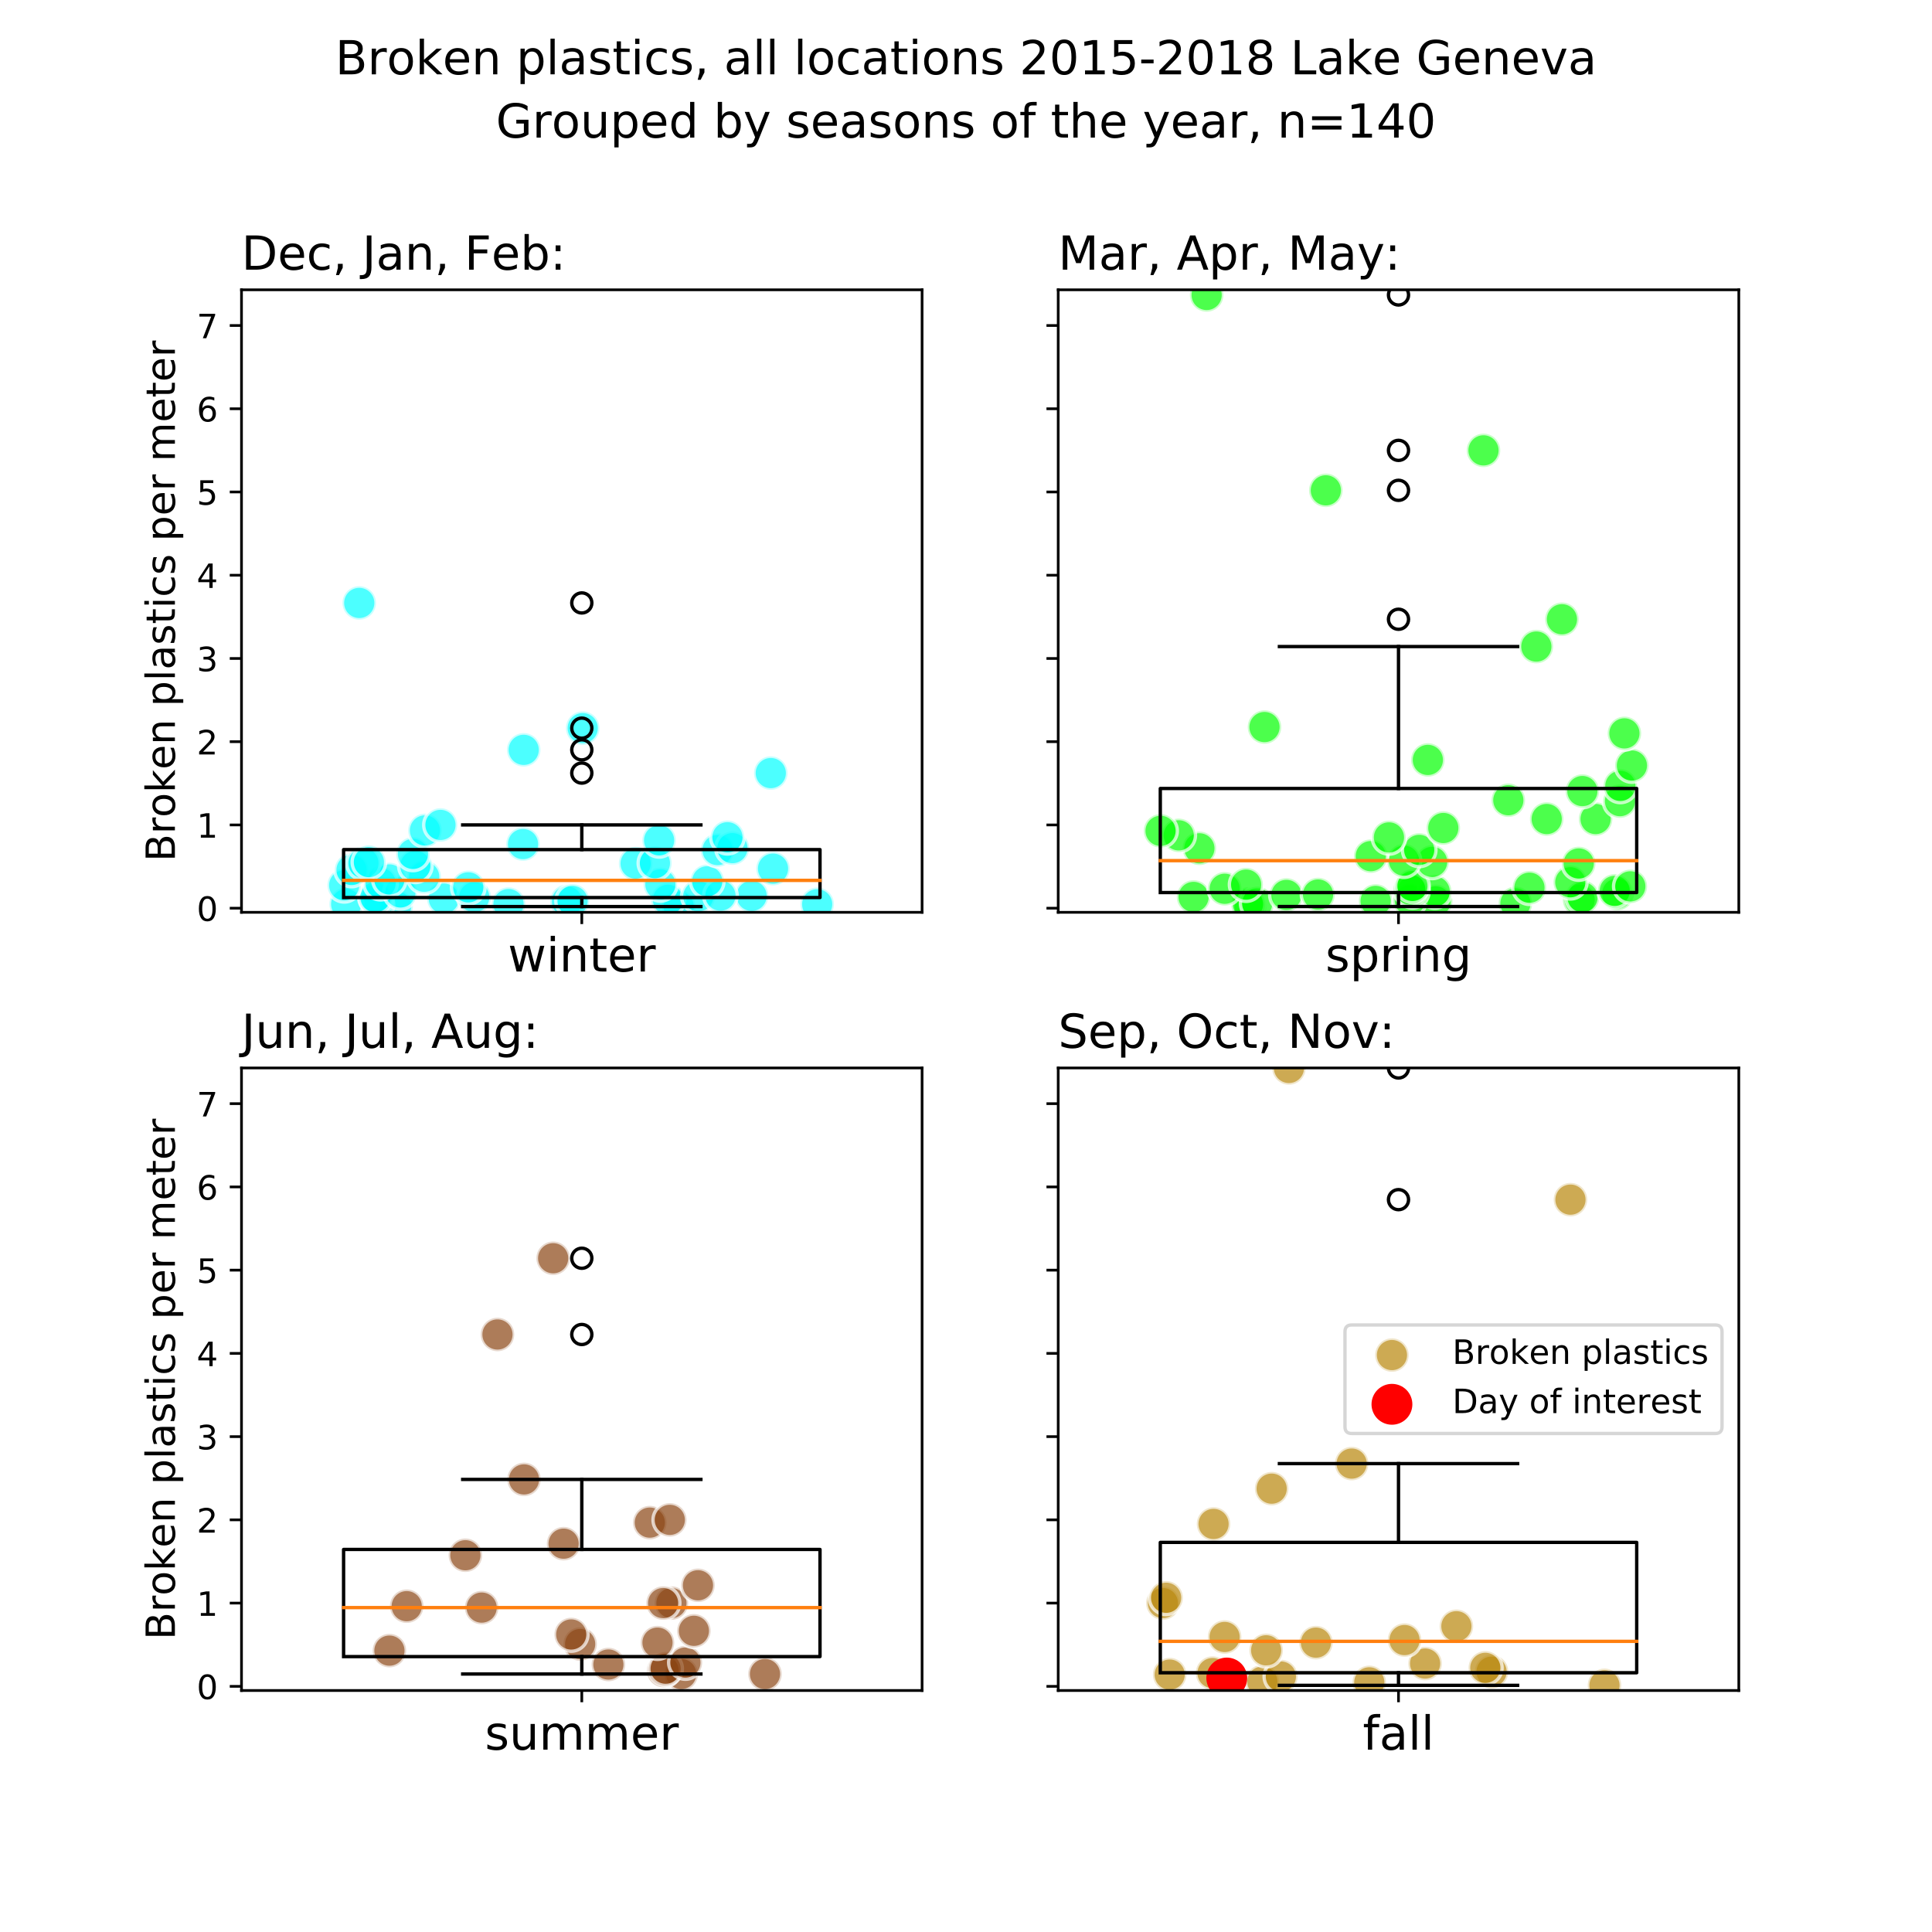 <?xml version="1.0" encoding="utf-8" standalone="no"?>
<!DOCTYPE svg PUBLIC "-//W3C//DTD SVG 1.1//EN"
  "http://www.w3.org/Graphics/SVG/1.1/DTD/svg11.dtd">
<!-- Created with matplotlib (https://matplotlib.org/) -->
<svg height="576pt" version="1.1" viewBox="0 0 576 576" width="576pt" xmlns="http://www.w3.org/2000/svg" xmlns:xlink="http://www.w3.org/1999/xlink">
 <defs>
  <style type="text/css">
*{stroke-linecap:butt;stroke-linejoin:round;}
  </style>
 </defs>
 <g id="figure_1">
  <g id="patch_1">
   <path d="M 0 576 
L 576 576 
L 576 0 
L 0 0 
z
" style="fill:#ffffff;"/>
  </g>
  <g id="axes_1">
   <g id="patch_2">
    <path d="M 72 272 
L 274.909 272 
L 274.909 86.4 
L 72 86.4 
z
" style="fill:#ffffff;"/>
   </g>
   <g id="PathCollection_1">
    <defs>
     <path d="M 0 5 
C 1.326 5 2.598 4.473 3.536 3.536 
C 4.473 2.598 5 1.326 5 0 
C 5 -1.326 4.473 -2.598 3.536 -3.536 
C 2.598 -4.473 1.326 -5 0 -5 
C -1.326 -5 -2.598 -4.473 -3.536 -3.536 
C -4.473 -2.598 -5 -1.326 -5 0 
C -5 1.326 -4.473 2.598 -3.536 3.536 
C -2.598 4.473 -1.326 5 0 5 
z
" id="mf5293370d8" style="stroke:#ffffff;stroke-opacity:0.7;"/>
    </defs>
    <g clip-path="url(#pbe1e0e384c)">
     <use style="fill:#00ffff;fill-opacity:0.7;stroke:#ffffff;stroke-opacity:0.7;" x="202.36" xlink:href="#mf5293370d8" y="270.288"/>
     <use style="fill:#00ffff;fill-opacity:0.7;stroke:#ffffff;stroke-opacity:0.7;" x="118.113" xlink:href="#mf5293370d8" y="270.164"/>
     <use style="fill:#00ffff;fill-opacity:0.7;stroke:#ffffff;stroke-opacity:0.7;" x="112.4" xlink:href="#mf5293370d8" y="269.816"/>
     <use style="fill:#00ffff;fill-opacity:0.7;stroke:#ffffff;stroke-opacity:0.7;" x="243.631" xlink:href="#mf5293370d8" y="269.593"/>
     <use style="fill:#00ffff;fill-opacity:0.7;stroke:#ffffff;stroke-opacity:0.7;" x="103.206" xlink:href="#mf5293370d8" y="269.543"/>
     <use style="fill:#00ffff;fill-opacity:0.7;stroke:#ffffff;stroke-opacity:0.7;" x="151.611" xlink:href="#mf5293370d8" y="269.543"/>
     <use style="fill:#00ffff;fill-opacity:0.7;stroke:#ffffff;stroke-opacity:0.7;" x="169.024" xlink:href="#mf5293370d8" y="268.724"/>
     <use style="fill:#00ffff;fill-opacity:0.7;stroke:#ffffff;stroke-opacity:0.7;" x="170.706" xlink:href="#mf5293370d8" y="268.6"/>
     <use style="fill:#00ffff;fill-opacity:0.7;stroke:#ffffff;stroke-opacity:0.7;" x="199.15" xlink:href="#mf5293370d8" y="268.253"/>
     <use style="fill:#00ffff;fill-opacity:0.7;stroke:#ffffff;stroke-opacity:0.7;" x="112.204" xlink:href="#mf5293370d8" y="268.005"/>
     <use style="fill:#00ffff;fill-opacity:0.7;stroke:#ffffff;stroke-opacity:0.7;" x="132.317" xlink:href="#mf5293370d8" y="267.905"/>
     <use style="fill:#00ffff;fill-opacity:0.7;stroke:#ffffff;stroke-opacity:0.7;" x="141.398" xlink:href="#mf5293370d8" y="267.483"/>
     <use style="fill:#00ffff;fill-opacity:0.7;stroke:#ffffff;stroke-opacity:0.7;" x="111.906" xlink:href="#mf5293370d8" y="267.483"/>
     <use style="fill:#00ffff;fill-opacity:0.7;stroke:#ffffff;stroke-opacity:0.7;" x="208.189" xlink:href="#mf5293370d8" y="267.21"/>
     <use style="fill:#00ffff;fill-opacity:0.7;stroke:#ffffff;stroke-opacity:0.7;" x="224.092" xlink:href="#mf5293370d8" y="267.086"/>
     <use style="fill:#00ffff;fill-opacity:0.7;stroke:#ffffff;stroke-opacity:0.7;" x="214.785" xlink:href="#mf5293370d8" y="267.012"/>
     <use style="fill:#00ffff;fill-opacity:0.7;stroke:#ffffff;stroke-opacity:0.7;" x="119.38" xlink:href="#mf5293370d8" y="266.069"/>
     <use style="fill:#00ffff;fill-opacity:0.7;stroke:#ffffff;stroke-opacity:0.7;" x="139.607" xlink:href="#mf5293370d8" y="264.555"/>
     <use style="fill:#00ffff;fill-opacity:0.7;stroke:#ffffff;stroke-opacity:0.7;" x="102.619" xlink:href="#mf5293370d8" y="263.935"/>
     <use style="fill:#00ffff;fill-opacity:0.7;stroke:#ffffff;stroke-opacity:0.7;" x="196.887" xlink:href="#mf5293370d8" y="263.662"/>
     <use style="fill:#00ffff;fill-opacity:0.7;stroke:#ffffff;stroke-opacity:0.7;" x="113.463" xlink:href="#mf5293370d8" y="263.314"/>
     <use style="fill:#00ffff;fill-opacity:0.7;stroke:#ffffff;stroke-opacity:0.7;" x="210.851" xlink:href="#mf5293370d8" y="262.744"/>
     <use style="fill:#00ffff;fill-opacity:0.7;stroke:#ffffff;stroke-opacity:0.7;" x="116.091" xlink:href="#mf5293370d8" y="262.198"/>
     <use style="fill:#00ffff;fill-opacity:0.7;stroke:#ffffff;stroke-opacity:0.7;" x="126.468" xlink:href="#mf5293370d8" y="261.404"/>
     <use style="fill:#00ffff;fill-opacity:0.7;stroke:#ffffff;stroke-opacity:0.7;" x="104.806" xlink:href="#mf5293370d8" y="259.369"/>
     <use style="fill:#00ffff;fill-opacity:0.7;stroke:#ffffff;stroke-opacity:0.7;" x="230.471" xlink:href="#mf5293370d8" y="258.972"/>
     <use style="fill:#00ffff;fill-opacity:0.7;stroke:#ffffff;stroke-opacity:0.7;" x="123.834" xlink:href="#mf5293370d8" y="258.128"/>
     <use style="fill:#00ffff;fill-opacity:0.7;stroke:#ffffff;stroke-opacity:0.7;" x="189.5" xlink:href="#mf5293370d8" y="257.458"/>
     <use style="fill:#00ffff;fill-opacity:0.7;stroke:#ffffff;stroke-opacity:0.7;" x="108.363" xlink:href="#mf5293370d8" y="257.334"/>
     <use style="fill:#00ffff;fill-opacity:0.7;stroke:#ffffff;stroke-opacity:0.7;" x="195.254" xlink:href="#mf5293370d8" y="257.334"/>
     <use style="fill:#00ffff;fill-opacity:0.7;stroke:#ffffff;stroke-opacity:0.7;" x="109.987" xlink:href="#mf5293370d8" y="257.036"/>
     <use style="fill:#00ffff;fill-opacity:0.7;stroke:#ffffff;stroke-opacity:0.7;" x="123.121" xlink:href="#mf5293370d8" y="254.579"/>
     <use style="fill:#00ffff;fill-opacity:0.7;stroke:#ffffff;stroke-opacity:0.7;" x="213.919" xlink:href="#mf5293370d8" y="253.438"/>
     <use style="fill:#00ffff;fill-opacity:0.7;stroke:#ffffff;stroke-opacity:0.7;" x="218.366" xlink:href="#mf5293370d8" y="252.867"/>
     <use style="fill:#00ffff;fill-opacity:0.7;stroke:#ffffff;stroke-opacity:0.7;" x="155.933" xlink:href="#mf5293370d8" y="251.651"/>
     <use style="fill:#00ffff;fill-opacity:0.7;stroke:#ffffff;stroke-opacity:0.7;" x="196.504" xlink:href="#mf5293370d8" y="250.534"/>
     <use style="fill:#00ffff;fill-opacity:0.7;stroke:#ffffff;stroke-opacity:0.7;" x="216.879" xlink:href="#mf5293370d8" y="249.616"/>
     <use style="fill:#00ffff;fill-opacity:0.7;stroke:#ffffff;stroke-opacity:0.7;" x="126.692" xlink:href="#mf5293370d8" y="247.581"/>
     <use style="fill:#00ffff;fill-opacity:0.7;stroke:#ffffff;stroke-opacity:0.7;" x="131.32" xlink:href="#mf5293370d8" y="245.943"/>
     <use style="fill:#00ffff;fill-opacity:0.7;stroke:#ffffff;stroke-opacity:0.7;" x="229.8" xlink:href="#mf5293370d8" y="230.483"/>
     <use style="fill:#00ffff;fill-opacity:0.7;stroke:#ffffff;stroke-opacity:0.7;" x="156.133" xlink:href="#mf5293370d8" y="223.559"/>
     <use style="fill:#00ffff;fill-opacity:0.7;stroke:#ffffff;stroke-opacity:0.7;" x="173.73" xlink:href="#mf5293370d8" y="217.082"/>
     <use style="fill:#00ffff;fill-opacity:0.7;stroke:#ffffff;stroke-opacity:0.7;" x="107.104" xlink:href="#mf5293370d8" y="179.758"/>
     <use style="fill:#00ffff;fill-opacity:0.7;stroke:#ffffff;stroke-opacity:0.7;" x="233.132" xlink:href="#mf5293370d8" y="67.267"/>
    </g>
   </g>
   <g id="matplotlib.axis_1">
    <g id="xtick_1">
     <g id="line2d_1">
      <defs>
       <path d="M 0 0 
L 0 3.5 
" id="mdf046cf3df" style="stroke:#000000;stroke-width:0.8;"/>
      </defs>
      <g>
       <use style="stroke:#000000;stroke-width:0.8;" x="173.455" xlink:href="#mdf046cf3df" y="272"/>
      </g>
     </g>
     <g id="text_1">
      <!-- winter -->
      <defs>
       <path d="M 4.203 54.688 
L 13.188 54.688 
L 24.422 12.016 
L 35.594 54.688 
L 46.188 54.688 
L 57.422 12.016 
L 68.609 54.688 
L 77.594 54.688 
L 63.281 0 
L 52.688 0 
L 40.922 44.828 
L 29.109 0 
L 18.5 0 
z
" id="DejaVuSans-119"/>
       <path d="M 9.422 54.688 
L 18.406 54.688 
L 18.406 0 
L 9.422 0 
z
M 9.422 75.984 
L 18.406 75.984 
L 18.406 64.594 
L 9.422 64.594 
z
" id="DejaVuSans-105"/>
       <path d="M 54.891 33.016 
L 54.891 0 
L 45.906 0 
L 45.906 32.719 
Q 45.906 40.484 42.875 44.328 
Q 39.844 48.188 33.797 48.188 
Q 26.516 48.188 22.312 43.547 
Q 18.109 38.922 18.109 30.906 
L 18.109 0 
L 9.078 0 
L 9.078 54.688 
L 18.109 54.688 
L 18.109 46.188 
Q 21.344 51.125 25.703 53.562 
Q 30.078 56 35.797 56 
Q 45.219 56 50.047 50.172 
Q 54.891 44.344 54.891 33.016 
z
" id="DejaVuSans-110"/>
       <path d="M 18.312 70.219 
L 18.312 54.688 
L 36.812 54.688 
L 36.812 47.703 
L 18.312 47.703 
L 18.312 18.016 
Q 18.312 11.328 20.141 9.422 
Q 21.969 7.516 27.594 7.516 
L 36.812 7.516 
L 36.812 0 
L 27.594 0 
Q 17.188 0 13.234 3.875 
Q 9.281 7.766 9.281 18.016 
L 9.281 47.703 
L 2.688 47.703 
L 2.688 54.688 
L 9.281 54.688 
L 9.281 70.219 
z
" id="DejaVuSans-116"/>
       <path d="M 56.203 29.594 
L 56.203 25.203 
L 14.891 25.203 
Q 15.484 15.922 20.484 11.062 
Q 25.484 6.203 34.422 6.203 
Q 39.594 6.203 44.453 7.469 
Q 49.312 8.734 54.109 11.281 
L 54.109 2.781 
Q 49.266 0.734 44.188 -0.344 
Q 39.109 -1.422 33.891 -1.422 
Q 20.797 -1.422 13.156 6.188 
Q 5.516 13.812 5.516 26.812 
Q 5.516 40.234 12.766 48.109 
Q 20.016 56 32.328 56 
Q 43.359 56 49.781 48.891 
Q 56.203 41.797 56.203 29.594 
z
M 47.219 32.234 
Q 47.125 39.594 43.094 43.984 
Q 39.062 48.391 32.422 48.391 
Q 24.906 48.391 20.391 44.141 
Q 15.875 39.891 15.188 32.172 
z
" id="DejaVuSans-101"/>
       <path d="M 41.109 46.297 
Q 39.594 47.172 37.812 47.578 
Q 36.031 48 33.891 48 
Q 26.266 48 22.188 43.047 
Q 18.109 38.094 18.109 28.812 
L 18.109 0 
L 9.078 0 
L 9.078 54.688 
L 18.109 54.688 
L 18.109 46.188 
Q 20.953 51.172 25.484 53.578 
Q 30.031 56 36.531 56 
Q 37.453 56 38.578 55.875 
Q 39.703 55.766 41.062 55.516 
z
" id="DejaVuSans-114"/>
      </defs>
      <g transform="translate(151.42 289.638)scale(0.14 -0.14)">
       <use xlink:href="#DejaVuSans-119"/>
       <use x="81.787" xlink:href="#DejaVuSans-105"/>
       <use x="109.57" xlink:href="#DejaVuSans-110"/>
       <use x="172.949" xlink:href="#DejaVuSans-116"/>
       <use x="212.158" xlink:href="#DejaVuSans-101"/>
       <use x="273.682" xlink:href="#DejaVuSans-114"/>
      </g>
     </g>
    </g>
   </g>
   <g id="matplotlib.axis_2">
    <g id="ytick_1">
     <g id="line2d_2">
      <defs>
       <path d="M 0 0 
L -3.5 0 
" id="mafa67e1ba3" style="stroke:#000000;stroke-width:0.8;"/>
      </defs>
      <g>
       <use style="stroke:#000000;stroke-width:0.8;" x="72" xlink:href="#mafa67e1ba3" y="270.759"/>
      </g>
     </g>
     <g id="text_2">
      <!-- 0 -->
      <defs>
       <path d="M 31.781 66.406 
Q 24.172 66.406 20.328 58.906 
Q 16.5 51.422 16.5 36.375 
Q 16.5 21.391 20.328 13.891 
Q 24.172 6.391 31.781 6.391 
Q 39.453 6.391 43.281 13.891 
Q 47.125 21.391 47.125 36.375 
Q 47.125 51.422 43.281 58.906 
Q 39.453 66.406 31.781 66.406 
z
M 31.781 74.219 
Q 44.047 74.219 50.516 64.516 
Q 56.984 54.828 56.984 36.375 
Q 56.984 17.969 50.516 8.266 
Q 44.047 -1.422 31.781 -1.422 
Q 19.531 -1.422 13.062 8.266 
Q 6.594 17.969 6.594 36.375 
Q 6.594 54.828 13.062 64.516 
Q 19.531 74.219 31.781 74.219 
z
" id="DejaVuSans-48"/>
      </defs>
      <g transform="translate(58.638 274.558)scale(0.1 -0.1)">
       <use xlink:href="#DejaVuSans-48"/>
      </g>
     </g>
    </g>
    <g id="ytick_2">
     <g id="line2d_3">
      <g>
       <use style="stroke:#000000;stroke-width:0.8;" x="72" xlink:href="#mafa67e1ba3" y="245.943"/>
      </g>
     </g>
     <g id="text_3">
      <!-- 1 -->
      <defs>
       <path d="M 12.406 8.297 
L 28.516 8.297 
L 28.516 63.922 
L 10.984 60.406 
L 10.984 69.391 
L 28.422 72.906 
L 38.281 72.906 
L 38.281 8.297 
L 54.391 8.297 
L 54.391 0 
L 12.406 0 
z
" id="DejaVuSans-49"/>
      </defs>
      <g transform="translate(58.638 249.742)scale(0.1 -0.1)">
       <use xlink:href="#DejaVuSans-49"/>
      </g>
     </g>
    </g>
    <g id="ytick_3">
     <g id="line2d_4">
      <g>
       <use style="stroke:#000000;stroke-width:0.8;" x="72" xlink:href="#mafa67e1ba3" y="221.127"/>
      </g>
     </g>
     <g id="text_4">
      <!-- 2 -->
      <defs>
       <path d="M 19.188 8.297 
L 53.609 8.297 
L 53.609 0 
L 7.328 0 
L 7.328 8.297 
Q 12.938 14.109 22.625 23.891 
Q 32.328 33.688 34.812 36.531 
Q 39.547 41.844 41.422 45.531 
Q 43.312 49.219 43.312 52.781 
Q 43.312 58.594 39.234 62.25 
Q 35.156 65.922 28.609 65.922 
Q 23.969 65.922 18.812 64.312 
Q 13.672 62.703 7.812 59.422 
L 7.812 69.391 
Q 13.766 71.781 18.938 73 
Q 24.125 74.219 28.422 74.219 
Q 39.75 74.219 46.484 68.547 
Q 53.219 62.891 53.219 53.422 
Q 53.219 48.922 51.531 44.891 
Q 49.859 40.875 45.406 35.406 
Q 44.188 33.984 37.641 27.219 
Q 31.109 20.453 19.188 8.297 
z
" id="DejaVuSans-50"/>
      </defs>
      <g transform="translate(58.638 224.926)scale(0.1 -0.1)">
       <use xlink:href="#DejaVuSans-50"/>
      </g>
     </g>
    </g>
    <g id="ytick_4">
     <g id="line2d_5">
      <g>
       <use style="stroke:#000000;stroke-width:0.8;" x="72" xlink:href="#mafa67e1ba3" y="196.311"/>
      </g>
     </g>
     <g id="text_5">
      <!-- 3 -->
      <defs>
       <path d="M 40.578 39.312 
Q 47.656 37.797 51.625 33 
Q 55.609 28.219 55.609 21.188 
Q 55.609 10.406 48.188 4.484 
Q 40.766 -1.422 27.094 -1.422 
Q 22.516 -1.422 17.656 -0.516 
Q 12.797 0.391 7.625 2.203 
L 7.625 11.719 
Q 11.719 9.328 16.594 8.109 
Q 21.484 6.891 26.812 6.891 
Q 36.078 6.891 40.938 10.547 
Q 45.797 14.203 45.797 21.188 
Q 45.797 27.641 41.281 31.266 
Q 36.766 34.906 28.719 34.906 
L 20.219 34.906 
L 20.219 43.016 
L 29.109 43.016 
Q 36.375 43.016 40.234 45.922 
Q 44.094 48.828 44.094 54.297 
Q 44.094 59.906 40.109 62.906 
Q 36.141 65.922 28.719 65.922 
Q 24.656 65.922 20.016 65.031 
Q 15.375 64.156 9.812 62.312 
L 9.812 71.094 
Q 15.438 72.656 20.344 73.438 
Q 25.25 74.219 29.594 74.219 
Q 40.828 74.219 47.359 69.109 
Q 53.906 64.016 53.906 55.328 
Q 53.906 49.266 50.438 45.094 
Q 46.969 40.922 40.578 39.312 
z
" id="DejaVuSans-51"/>
      </defs>
      <g transform="translate(58.638 200.11)scale(0.1 -0.1)">
       <use xlink:href="#DejaVuSans-51"/>
      </g>
     </g>
    </g>
    <g id="ytick_5">
     <g id="line2d_6">
      <g>
       <use style="stroke:#000000;stroke-width:0.8;" x="72" xlink:href="#mafa67e1ba3" y="171.495"/>
      </g>
     </g>
     <g id="text_6">
      <!-- 4 -->
      <defs>
       <path d="M 37.797 64.312 
L 12.891 25.391 
L 37.797 25.391 
z
M 35.203 72.906 
L 47.609 72.906 
L 47.609 25.391 
L 58.016 25.391 
L 58.016 17.188 
L 47.609 17.188 
L 47.609 0 
L 37.797 0 
L 37.797 17.188 
L 4.891 17.188 
L 4.891 26.703 
z
" id="DejaVuSans-52"/>
      </defs>
      <g transform="translate(58.638 175.294)scale(0.1 -0.1)">
       <use xlink:href="#DejaVuSans-52"/>
      </g>
     </g>
    </g>
    <g id="ytick_6">
     <g id="line2d_7">
      <g>
       <use style="stroke:#000000;stroke-width:0.8;" x="72" xlink:href="#mafa67e1ba3" y="146.678"/>
      </g>
     </g>
     <g id="text_7">
      <!-- 5 -->
      <defs>
       <path d="M 10.797 72.906 
L 49.516 72.906 
L 49.516 64.594 
L 19.828 64.594 
L 19.828 46.734 
Q 21.969 47.469 24.109 47.828 
Q 26.266 48.188 28.422 48.188 
Q 40.625 48.188 47.75 41.5 
Q 54.891 34.812 54.891 23.391 
Q 54.891 11.625 47.562 5.094 
Q 40.234 -1.422 26.906 -1.422 
Q 22.312 -1.422 17.547 -0.641 
Q 12.797 0.141 7.719 1.703 
L 7.719 11.625 
Q 12.109 9.234 16.797 8.062 
Q 21.484 6.891 26.703 6.891 
Q 35.156 6.891 40.078 11.328 
Q 45.016 15.766 45.016 23.391 
Q 45.016 31 40.078 35.438 
Q 35.156 39.891 26.703 39.891 
Q 22.75 39.891 18.812 39.016 
Q 14.891 38.141 10.797 36.281 
z
" id="DejaVuSans-53"/>
      </defs>
      <g transform="translate(58.638 150.478)scale(0.1 -0.1)">
       <use xlink:href="#DejaVuSans-53"/>
      </g>
     </g>
    </g>
    <g id="ytick_7">
     <g id="line2d_8">
      <g>
       <use style="stroke:#000000;stroke-width:0.8;" x="72" xlink:href="#mafa67e1ba3" y="121.862"/>
      </g>
     </g>
     <g id="text_8">
      <!-- 6 -->
      <defs>
       <path d="M 33.016 40.375 
Q 26.375 40.375 22.484 35.828 
Q 18.609 31.297 18.609 23.391 
Q 18.609 15.531 22.484 10.953 
Q 26.375 6.391 33.016 6.391 
Q 39.656 6.391 43.531 10.953 
Q 47.406 15.531 47.406 23.391 
Q 47.406 31.297 43.531 35.828 
Q 39.656 40.375 33.016 40.375 
z
M 52.594 71.297 
L 52.594 62.312 
Q 48.875 64.062 45.094 64.984 
Q 41.312 65.922 37.594 65.922 
Q 27.828 65.922 22.672 59.328 
Q 17.531 52.734 16.797 39.406 
Q 19.672 43.656 24.016 45.922 
Q 28.375 48.188 33.594 48.188 
Q 44.578 48.188 50.953 41.516 
Q 57.328 34.859 57.328 23.391 
Q 57.328 12.156 50.688 5.359 
Q 44.047 -1.422 33.016 -1.422 
Q 20.359 -1.422 13.672 8.266 
Q 6.984 17.969 6.984 36.375 
Q 6.984 53.656 15.188 63.938 
Q 23.391 74.219 37.203 74.219 
Q 40.922 74.219 44.703 73.484 
Q 48.484 72.75 52.594 71.297 
z
" id="DejaVuSans-54"/>
      </defs>
      <g transform="translate(58.638 125.662)scale(0.1 -0.1)">
       <use xlink:href="#DejaVuSans-54"/>
      </g>
     </g>
    </g>
    <g id="ytick_8">
     <g id="line2d_9">
      <g>
       <use style="stroke:#000000;stroke-width:0.8;" x="72" xlink:href="#mafa67e1ba3" y="97.046"/>
      </g>
     </g>
     <g id="text_9">
      <!-- 7 -->
      <defs>
       <path d="M 8.203 72.906 
L 55.078 72.906 
L 55.078 68.703 
L 28.609 0 
L 18.312 0 
L 43.219 64.594 
L 8.203 64.594 
z
" id="DejaVuSans-55"/>
      </defs>
      <g transform="translate(58.638 100.845)scale(0.1 -0.1)">
       <use xlink:href="#DejaVuSans-55"/>
      </g>
     </g>
    </g>
    <g id="text_10">
     <!-- Broken plastics per meter -->
     <defs>
      <path d="M 19.672 34.812 
L 19.672 8.109 
L 35.5 8.109 
Q 43.453 8.109 47.281 11.406 
Q 51.125 14.703 51.125 21.484 
Q 51.125 28.328 47.281 31.562 
Q 43.453 34.812 35.5 34.812 
z
M 19.672 64.797 
L 19.672 42.828 
L 34.281 42.828 
Q 41.5 42.828 45.031 45.531 
Q 48.578 48.25 48.578 53.812 
Q 48.578 59.328 45.031 62.062 
Q 41.5 64.797 34.281 64.797 
z
M 9.812 72.906 
L 35.016 72.906 
Q 46.297 72.906 52.391 68.219 
Q 58.5 63.531 58.5 54.891 
Q 58.5 48.188 55.375 44.234 
Q 52.25 40.281 46.188 39.312 
Q 53.469 37.75 57.5 32.781 
Q 61.531 27.828 61.531 20.406 
Q 61.531 10.641 54.891 5.312 
Q 48.25 0 35.984 0 
L 9.812 0 
z
" id="DejaVuSans-66"/>
      <path d="M 30.609 48.391 
Q 23.391 48.391 19.188 42.75 
Q 14.984 37.109 14.984 27.297 
Q 14.984 17.484 19.156 11.844 
Q 23.344 6.203 30.609 6.203 
Q 37.797 6.203 41.984 11.859 
Q 46.188 17.531 46.188 27.297 
Q 46.188 37.016 41.984 42.703 
Q 37.797 48.391 30.609 48.391 
z
M 30.609 56 
Q 42.328 56 49.016 48.375 
Q 55.719 40.766 55.719 27.297 
Q 55.719 13.875 49.016 6.219 
Q 42.328 -1.422 30.609 -1.422 
Q 18.844 -1.422 12.172 6.219 
Q 5.516 13.875 5.516 27.297 
Q 5.516 40.766 12.172 48.375 
Q 18.844 56 30.609 56 
z
" id="DejaVuSans-111"/>
      <path d="M 9.078 75.984 
L 18.109 75.984 
L 18.109 31.109 
L 44.922 54.688 
L 56.391 54.688 
L 27.391 29.109 
L 57.625 0 
L 45.906 0 
L 18.109 26.703 
L 18.109 0 
L 9.078 0 
z
" id="DejaVuSans-107"/>
      <path id="DejaVuSans-32"/>
      <path d="M 18.109 8.203 
L 18.109 -20.797 
L 9.078 -20.797 
L 9.078 54.688 
L 18.109 54.688 
L 18.109 46.391 
Q 20.953 51.266 25.266 53.625 
Q 29.594 56 35.594 56 
Q 45.562 56 51.781 48.094 
Q 58.016 40.188 58.016 27.297 
Q 58.016 14.406 51.781 6.484 
Q 45.562 -1.422 35.594 -1.422 
Q 29.594 -1.422 25.266 0.953 
Q 20.953 3.328 18.109 8.203 
z
M 48.688 27.297 
Q 48.688 37.203 44.609 42.844 
Q 40.531 48.484 33.406 48.484 
Q 26.266 48.484 22.188 42.844 
Q 18.109 37.203 18.109 27.297 
Q 18.109 17.391 22.188 11.75 
Q 26.266 6.109 33.406 6.109 
Q 40.531 6.109 44.609 11.75 
Q 48.688 17.391 48.688 27.297 
z
" id="DejaVuSans-112"/>
      <path d="M 9.422 75.984 
L 18.406 75.984 
L 18.406 0 
L 9.422 0 
z
" id="DejaVuSans-108"/>
      <path d="M 34.281 27.484 
Q 23.391 27.484 19.188 25 
Q 14.984 22.516 14.984 16.5 
Q 14.984 11.719 18.141 8.906 
Q 21.297 6.109 26.703 6.109 
Q 34.188 6.109 38.703 11.406 
Q 43.219 16.703 43.219 25.484 
L 43.219 27.484 
z
M 52.203 31.203 
L 52.203 0 
L 43.219 0 
L 43.219 8.297 
Q 40.141 3.328 35.547 0.953 
Q 30.953 -1.422 24.312 -1.422 
Q 15.922 -1.422 10.953 3.297 
Q 6 8.016 6 15.922 
Q 6 25.141 12.172 29.828 
Q 18.359 34.516 30.609 34.516 
L 43.219 34.516 
L 43.219 35.406 
Q 43.219 41.609 39.141 45 
Q 35.062 48.391 27.688 48.391 
Q 23 48.391 18.547 47.266 
Q 14.109 46.141 10.016 43.891 
L 10.016 52.203 
Q 14.938 54.109 19.578 55.047 
Q 24.219 56 28.609 56 
Q 40.484 56 46.344 49.844 
Q 52.203 43.703 52.203 31.203 
z
" id="DejaVuSans-97"/>
      <path d="M 44.281 53.078 
L 44.281 44.578 
Q 40.484 46.531 36.375 47.5 
Q 32.281 48.484 27.875 48.484 
Q 21.188 48.484 17.844 46.438 
Q 14.5 44.391 14.5 40.281 
Q 14.5 37.156 16.891 35.375 
Q 19.281 33.594 26.516 31.984 
L 29.594 31.297 
Q 39.156 29.25 43.188 25.516 
Q 47.219 21.781 47.219 15.094 
Q 47.219 7.469 41.188 3.016 
Q 35.156 -1.422 24.609 -1.422 
Q 20.219 -1.422 15.453 -0.562 
Q 10.688 0.297 5.422 2 
L 5.422 11.281 
Q 10.406 8.688 15.234 7.391 
Q 20.062 6.109 24.812 6.109 
Q 31.156 6.109 34.562 8.281 
Q 37.984 10.453 37.984 14.406 
Q 37.984 18.062 35.516 20.016 
Q 33.062 21.969 24.703 23.781 
L 21.578 24.516 
Q 13.234 26.266 9.516 29.906 
Q 5.812 33.547 5.812 39.891 
Q 5.812 47.609 11.281 51.797 
Q 16.75 56 26.812 56 
Q 31.781 56 36.172 55.266 
Q 40.578 54.547 44.281 53.078 
z
" id="DejaVuSans-115"/>
      <path d="M 48.781 52.594 
L 48.781 44.188 
Q 44.969 46.297 41.141 47.344 
Q 37.312 48.391 33.406 48.391 
Q 24.656 48.391 19.812 42.844 
Q 14.984 37.312 14.984 27.297 
Q 14.984 17.281 19.812 11.734 
Q 24.656 6.203 33.406 6.203 
Q 37.312 6.203 41.141 7.25 
Q 44.969 8.297 48.781 10.406 
L 48.781 2.094 
Q 45.016 0.344 40.984 -0.531 
Q 36.969 -1.422 32.422 -1.422 
Q 20.062 -1.422 12.781 6.344 
Q 5.516 14.109 5.516 27.297 
Q 5.516 40.672 12.859 48.328 
Q 20.219 56 33.016 56 
Q 37.156 56 41.109 55.141 
Q 45.062 54.297 48.781 52.594 
z
" id="DejaVuSans-99"/>
      <path d="M 52 44.188 
Q 55.375 50.25 60.062 53.125 
Q 64.75 56 71.094 56 
Q 79.641 56 84.281 50.016 
Q 88.922 44.047 88.922 33.016 
L 88.922 0 
L 79.891 0 
L 79.891 32.719 
Q 79.891 40.578 77.094 44.375 
Q 74.312 48.188 68.609 48.188 
Q 61.625 48.188 57.562 43.547 
Q 53.516 38.922 53.516 30.906 
L 53.516 0 
L 44.484 0 
L 44.484 32.719 
Q 44.484 40.625 41.703 44.406 
Q 38.922 48.188 33.109 48.188 
Q 26.219 48.188 22.156 43.531 
Q 18.109 38.875 18.109 30.906 
L 18.109 0 
L 9.078 0 
L 9.078 54.688 
L 18.109 54.688 
L 18.109 46.188 
Q 21.188 51.219 25.484 53.609 
Q 29.781 56 35.688 56 
Q 41.656 56 45.828 52.969 
Q 50 49.953 52 44.188 
z
" id="DejaVuSans-109"/>
     </defs>
     <g transform="translate(52.142 256.876)rotate(-90)scale(0.12 -0.12)">
      <use xlink:href="#DejaVuSans-66"/>
      <use x="68.604" xlink:href="#DejaVuSans-114"/>
      <use x="109.686" xlink:href="#DejaVuSans-111"/>
      <use x="170.867" xlink:href="#DejaVuSans-107"/>
      <use x="228.73" xlink:href="#DejaVuSans-101"/>
      <use x="290.254" xlink:href="#DejaVuSans-110"/>
      <use x="353.633" xlink:href="#DejaVuSans-32"/>
      <use x="385.42" xlink:href="#DejaVuSans-112"/>
      <use x="448.896" xlink:href="#DejaVuSans-108"/>
      <use x="476.68" xlink:href="#DejaVuSans-97"/>
      <use x="537.959" xlink:href="#DejaVuSans-115"/>
      <use x="590.059" xlink:href="#DejaVuSans-116"/>
      <use x="629.268" xlink:href="#DejaVuSans-105"/>
      <use x="657.051" xlink:href="#DejaVuSans-99"/>
      <use x="712.031" xlink:href="#DejaVuSans-115"/>
      <use x="764.131" xlink:href="#DejaVuSans-32"/>
      <use x="795.918" xlink:href="#DejaVuSans-112"/>
      <use x="859.395" xlink:href="#DejaVuSans-101"/>
      <use x="920.918" xlink:href="#DejaVuSans-114"/>
      <use x="962.031" xlink:href="#DejaVuSans-32"/>
      <use x="993.818" xlink:href="#DejaVuSans-109"/>
      <use x="1091.23" xlink:href="#DejaVuSans-101"/>
      <use x="1152.754" xlink:href="#DejaVuSans-116"/>
      <use x="1191.963" xlink:href="#DejaVuSans-101"/>
      <use x="1253.486" xlink:href="#DejaVuSans-114"/>
     </g>
    </g>
   </g>
   <g id="line2d_10">
    <path clip-path="url(#pbe1e0e384c)" d="M 102.436 267.589 
L 244.473 267.589 
L 244.473 253.295 
L 102.436 253.295 
L 102.436 267.589 
" style="fill:none;stroke:#000000;stroke-linecap:square;"/>
   </g>
   <g id="line2d_11">
    <path clip-path="url(#pbe1e0e384c)" d="M 173.455 267.589 
L 173.455 270.288 
" style="fill:none;stroke:#000000;stroke-linecap:square;"/>
   </g>
   <g id="line2d_12">
    <path clip-path="url(#pbe1e0e384c)" d="M 173.455 253.295 
L 173.455 245.943 
" style="fill:none;stroke:#000000;stroke-linecap:square;"/>
   </g>
   <g id="line2d_13">
    <path clip-path="url(#pbe1e0e384c)" d="M 137.945 270.288 
L 208.964 270.288 
" style="fill:none;stroke:#000000;stroke-linecap:square;"/>
   </g>
   <g id="line2d_14">
    <path clip-path="url(#pbe1e0e384c)" d="M 137.945 245.943 
L 208.964 245.943 
" style="fill:none;stroke:#000000;stroke-linecap:square;"/>
   </g>
   <g id="line2d_15">
    <defs>
     <path d="M 0 3 
C 0.796 3 1.559 2.684 2.121 2.121 
C 2.684 1.559 3 0.796 3 0 
C 3 -0.796 2.684 -1.559 2.121 -2.121 
C 1.559 -2.684 0.796 -3 0 -3 
C -0.796 -3 -1.559 -2.684 -2.121 -2.121 
C -2.684 -1.559 -3 -0.796 -3 0 
C -3 0.796 -2.684 1.559 -2.121 2.121 
C -1.559 2.684 -0.796 3 0 3 
z
" id="ma79cbaeeaf" style="stroke:#000000;"/>
    </defs>
    <g clip-path="url(#pbe1e0e384c)">
     <use style="fill-opacity:0;stroke:#000000;" x="173.455" xlink:href="#ma79cbaeeaf" y="230.483"/>
     <use style="fill-opacity:0;stroke:#000000;" x="173.455" xlink:href="#ma79cbaeeaf" y="223.559"/>
     <use style="fill-opacity:0;stroke:#000000;" x="173.455" xlink:href="#ma79cbaeeaf" y="217.082"/>
     <use style="fill-opacity:0;stroke:#000000;" x="173.455" xlink:href="#ma79cbaeeaf" y="179.758"/>
     <use style="fill-opacity:0;stroke:#000000;" x="173.455" xlink:href="#ma79cbaeeaf" y="67.267"/>
    </g>
   </g>
   <g id="line2d_16">
    <path clip-path="url(#pbe1e0e384c)" d="M 102.436 262.471 
L 244.473 262.471 
" style="fill:none;stroke:#ff7f0e;stroke-linecap:square;"/>
   </g>
   <g id="patch_3">
    <path d="M 72 272 
L 72 86.4 
" style="fill:none;stroke:#000000;stroke-linecap:square;stroke-linejoin:miter;stroke-width:0.8;"/>
   </g>
   <g id="patch_4">
    <path d="M 274.909 272 
L 274.909 86.4 
" style="fill:none;stroke:#000000;stroke-linecap:square;stroke-linejoin:miter;stroke-width:0.8;"/>
   </g>
   <g id="patch_5">
    <path d="M 72 272 
L 274.909 272 
" style="fill:none;stroke:#000000;stroke-linecap:square;stroke-linejoin:miter;stroke-width:0.8;"/>
   </g>
   <g id="patch_6">
    <path d="M 72 86.4 
L 274.909 86.4 
" style="fill:none;stroke:#000000;stroke-linecap:square;stroke-linejoin:miter;stroke-width:0.8;"/>
   </g>
   <g id="text_11">
    <!-- Dec, Jan, Feb: -->
    <defs>
     <path d="M 19.672 64.797 
L 19.672 8.109 
L 31.594 8.109 
Q 46.688 8.109 53.688 14.938 
Q 60.688 21.781 60.688 36.531 
Q 60.688 51.172 53.688 57.984 
Q 46.688 64.797 31.594 64.797 
z
M 9.812 72.906 
L 30.078 72.906 
Q 51.266 72.906 61.172 64.094 
Q 71.094 55.281 71.094 36.531 
Q 71.094 17.672 61.125 8.828 
Q 51.172 0 30.078 0 
L 9.812 0 
z
" id="DejaVuSans-68"/>
     <path d="M 11.719 12.406 
L 22.016 12.406 
L 22.016 4 
L 14.016 -11.625 
L 7.719 -11.625 
L 11.719 4 
z
" id="DejaVuSans-44"/>
     <path d="M 9.812 72.906 
L 19.672 72.906 
L 19.672 5.078 
Q 19.672 -8.109 14.672 -14.062 
Q 9.672 -20.016 -1.422 -20.016 
L -5.172 -20.016 
L -5.172 -11.719 
L -2.094 -11.719 
Q 4.438 -11.719 7.125 -8.047 
Q 9.812 -4.391 9.812 5.078 
z
" id="DejaVuSans-74"/>
     <path d="M 9.812 72.906 
L 51.703 72.906 
L 51.703 64.594 
L 19.672 64.594 
L 19.672 43.109 
L 48.578 43.109 
L 48.578 34.812 
L 19.672 34.812 
L 19.672 0 
L 9.812 0 
z
" id="DejaVuSans-70"/>
     <path d="M 48.688 27.297 
Q 48.688 37.203 44.609 42.844 
Q 40.531 48.484 33.406 48.484 
Q 26.266 48.484 22.188 42.844 
Q 18.109 37.203 18.109 27.297 
Q 18.109 17.391 22.188 11.75 
Q 26.266 6.109 33.406 6.109 
Q 40.531 6.109 44.609 11.75 
Q 48.688 17.391 48.688 27.297 
z
M 18.109 46.391 
Q 20.953 51.266 25.266 53.625 
Q 29.594 56 35.594 56 
Q 45.562 56 51.781 48.094 
Q 58.016 40.188 58.016 27.297 
Q 58.016 14.406 51.781 6.484 
Q 45.562 -1.422 35.594 -1.422 
Q 29.594 -1.422 25.266 0.953 
Q 20.953 3.328 18.109 8.203 
L 18.109 0 
L 9.078 0 
L 9.078 75.984 
L 18.109 75.984 
z
" id="DejaVuSans-98"/>
     <path d="M 11.719 12.406 
L 22.016 12.406 
L 22.016 0 
L 11.719 0 
z
M 11.719 51.703 
L 22.016 51.703 
L 22.016 39.312 
L 11.719 39.312 
z
" id="DejaVuSans-58"/>
    </defs>
    <g transform="translate(72 80.4)scale(0.14 -0.14)">
     <use xlink:href="#DejaVuSans-68"/>
     <use x="77.002" xlink:href="#DejaVuSans-101"/>
     <use x="138.525" xlink:href="#DejaVuSans-99"/>
     <use x="193.506" xlink:href="#DejaVuSans-44"/>
     <use x="225.293" xlink:href="#DejaVuSans-32"/>
     <use x="257.08" xlink:href="#DejaVuSans-74"/>
     <use x="286.572" xlink:href="#DejaVuSans-97"/>
     <use x="347.852" xlink:href="#DejaVuSans-110"/>
     <use x="411.23" xlink:href="#DejaVuSans-44"/>
     <use x="443.018" xlink:href="#DejaVuSans-32"/>
     <use x="474.805" xlink:href="#DejaVuSans-70"/>
     <use x="532.246" xlink:href="#DejaVuSans-101"/>
     <use x="593.77" xlink:href="#DejaVuSans-98"/>
     <use x="657.246" xlink:href="#DejaVuSans-58"/>
    </g>
   </g>
  </g>
  <g id="axes_2">
   <g id="patch_7">
    <path d="M 315.491 272 
L 518.4 272 
L 518.4 86.4 
L 315.491 86.4 
z
" style="fill:#ffffff;"/>
   </g>
   <g id="PathCollection_2">
    <defs>
     <path d="M 0 5 
C 1.326 5 2.598 4.473 3.536 3.536 
C 4.473 2.598 5 1.326 5 0 
C 5 -1.326 4.473 -2.598 3.536 -3.536 
C 2.598 -4.473 1.326 -5 0 -5 
C -1.326 -5 -2.598 -4.473 -3.536 -3.536 
C -4.473 -2.598 -5 -1.326 -5 0 
C -5 1.326 -4.473 2.598 -3.536 3.536 
C -2.598 4.473 -1.326 5 0 5 
z
" id="m8a6acc5476" style="stroke:#ffffff;stroke-opacity:0.7;"/>
    </defs>
    <g clip-path="url(#pe20bb4222f)">
     <use style="fill:#00ff00;fill-opacity:0.7;stroke:#ffffff;stroke-opacity:0.7;" x="372.584" xlink:href="#m8a6acc5476" y="270.263"/>
     <use style="fill:#00ff00;fill-opacity:0.7;stroke:#ffffff;stroke-opacity:0.7;" x="372.072" xlink:href="#m8a6acc5476" y="269.543"/>
     <use style="fill:#00ff00;fill-opacity:0.7;stroke:#ffffff;stroke-opacity:0.7;" x="374.817" xlink:href="#m8a6acc5476" y="269.345"/>
     <use style="fill:#00ff00;fill-opacity:0.7;stroke:#ffffff;stroke-opacity:0.7;" x="451.808" xlink:href="#m8a6acc5476" y="269.32"/>
     <use style="fill:#00ff00;fill-opacity:0.7;stroke:#ffffff;stroke-opacity:0.7;" x="428.018" xlink:href="#m8a6acc5476" y="268.724"/>
     <use style="fill:#00ff00;fill-opacity:0.7;stroke:#ffffff;stroke-opacity:0.7;" x="410.127" xlink:href="#m8a6acc5476" y="268.6"/>
     <use style="fill:#00ff00;fill-opacity:0.7;stroke:#ffffff;stroke-opacity:0.7;" x="420.321" xlink:href="#m8a6acc5476" y="268.426"/>
     <use style="fill:#00ff00;fill-opacity:0.7;stroke:#ffffff;stroke-opacity:0.7;" x="470.947" xlink:href="#m8a6acc5476" y="268.253"/>
     <use style="fill:#00ff00;fill-opacity:0.7;stroke:#ffffff;stroke-opacity:0.7;" x="471.818" xlink:href="#m8a6acc5476" y="267.508"/>
     <use style="fill:#00ff00;fill-opacity:0.7;stroke:#ffffff;stroke-opacity:0.7;" x="355.843" xlink:href="#m8a6acc5476" y="267.409"/>
     <use style="fill:#00ff00;fill-opacity:0.7;stroke:#ffffff;stroke-opacity:0.7;" x="383.533" xlink:href="#m8a6acc5476" y="266.813"/>
     <use style="fill:#00ff00;fill-opacity:0.7;stroke:#ffffff;stroke-opacity:0.7;" x="392.961" xlink:href="#m8a6acc5476" y="266.689"/>
     <use style="fill:#00ff00;fill-opacity:0.7;stroke:#ffffff;stroke-opacity:0.7;" x="482.153" xlink:href="#m8a6acc5476" y="266.416"/>
     <use style="fill:#00ff00;fill-opacity:0.7;stroke:#ffffff;stroke-opacity:0.7;" x="427.743" xlink:href="#m8a6acc5476" y="265.796"/>
     <use style="fill:#00ff00;fill-opacity:0.7;stroke:#ffffff;stroke-opacity:0.7;" x="421.098" xlink:href="#m8a6acc5476" y="265.722"/>
     <use style="fill:#00ff00;fill-opacity:0.7;stroke:#ffffff;stroke-opacity:0.7;" x="481.402" xlink:href="#m8a6acc5476" y="265.597"/>
     <use style="fill:#00ff00;fill-opacity:0.7;stroke:#ffffff;stroke-opacity:0.7;" x="420.449" xlink:href="#m8a6acc5476" y="265.176"/>
     <use style="fill:#00ff00;fill-opacity:0.7;stroke:#ffffff;stroke-opacity:0.7;" x="365.134" xlink:href="#m8a6acc5476" y="264.977"/>
     <use style="fill:#00ff00;fill-opacity:0.7;stroke:#ffffff;stroke-opacity:0.7;" x="455.985" xlink:href="#m8a6acc5476" y="264.654"/>
     <use style="fill:#00ff00;fill-opacity:0.7;stroke:#ffffff;stroke-opacity:0.7;" x="486.056" xlink:href="#m8a6acc5476" y="264.257"/>
     <use style="fill:#00ff00;fill-opacity:0.7;stroke:#ffffff;stroke-opacity:0.7;" x="421.106" xlink:href="#m8a6acc5476" y="264.133"/>
     <use style="fill:#00ff00;fill-opacity:0.7;stroke:#ffffff;stroke-opacity:0.7;" x="371.522" xlink:href="#m8a6acc5476" y="263.736"/>
     <use style="fill:#00ff00;fill-opacity:0.7;stroke:#ffffff;stroke-opacity:0.7;" x="468.163" xlink:href="#m8a6acc5476" y="263.041"/>
     <use style="fill:#00ff00;fill-opacity:0.7;stroke:#ffffff;stroke-opacity:0.7;" x="470.676" xlink:href="#m8a6acc5476" y="257.433"/>
     <use style="fill:#00ff00;fill-opacity:0.7;stroke:#ffffff;stroke-opacity:0.7;" x="426.971" xlink:href="#m8a6acc5476" y="256.961"/>
     <use style="fill:#00ff00;fill-opacity:0.7;stroke:#ffffff;stroke-opacity:0.7;" x="418.564" xlink:href="#m8a6acc5476" y="256.589"/>
     <use style="fill:#00ff00;fill-opacity:0.7;stroke:#ffffff;stroke-opacity:0.7;" x="408.676" xlink:href="#m8a6acc5476" y="255.249"/>
     <use style="fill:#00ff00;fill-opacity:0.7;stroke:#ffffff;stroke-opacity:0.7;" x="423.114" xlink:href="#m8a6acc5476" y="253.388"/>
     <use style="fill:#00ff00;fill-opacity:0.7;stroke:#ffffff;stroke-opacity:0.7;" x="357.578" xlink:href="#m8a6acc5476" y="252.916"/>
     <use style="fill:#00ff00;fill-opacity:0.7;stroke:#ffffff;stroke-opacity:0.7;" x="414.102" xlink:href="#m8a6acc5476" y="249.665"/>
     <use style="fill:#00ff00;fill-opacity:0.7;stroke:#ffffff;stroke-opacity:0.7;" x="351.418" xlink:href="#m8a6acc5476" y="249.045"/>
     <use style="fill:#00ff00;fill-opacity:0.7;stroke:#ffffff;stroke-opacity:0.7;" x="346.005" xlink:href="#m8a6acc5476" y="247.705"/>
     <use style="fill:#00ff00;fill-opacity:0.7;stroke:#ffffff;stroke-opacity:0.7;" x="430.302" xlink:href="#m8a6acc5476" y="246.861"/>
     <use style="fill:#00ff00;fill-opacity:0.7;stroke:#ffffff;stroke-opacity:0.7;" x="475.704" xlink:href="#m8a6acc5476" y="244.181"/>
     <use style="fill:#00ff00;fill-opacity:0.7;stroke:#ffffff;stroke-opacity:0.7;" x="461.132" xlink:href="#m8a6acc5476" y="244.181"/>
     <use style="fill:#00ff00;fill-opacity:0.7;stroke:#ffffff;stroke-opacity:0.7;" x="482.972" xlink:href="#m8a6acc5476" y="238.846"/>
     <use style="fill:#00ff00;fill-opacity:0.7;stroke:#ffffff;stroke-opacity:0.7;" x="449.684" xlink:href="#m8a6acc5476" y="238.573"/>
     <use style="fill:#00ff00;fill-opacity:0.7;stroke:#ffffff;stroke-opacity:0.7;" x="471.762" xlink:href="#m8a6acc5476" y="235.843"/>
     <use style="fill:#00ff00;fill-opacity:0.7;stroke:#ffffff;stroke-opacity:0.7;" x="483.082" xlink:href="#m8a6acc5476" y="234.304"/>
     <use style="fill:#00ff00;fill-opacity:0.7;stroke:#ffffff;stroke-opacity:0.7;" x="486.528" xlink:href="#m8a6acc5476" y="228.224"/>
     <use style="fill:#00ff00;fill-opacity:0.7;stroke:#ffffff;stroke-opacity:0.7;" x="425.694" xlink:href="#m8a6acc5476" y="226.562"/>
     <use style="fill:#00ff00;fill-opacity:0.7;stroke:#ffffff;stroke-opacity:0.7;" x="484.298" xlink:href="#m8a6acc5476" y="218.645"/>
     <use style="fill:#00ff00;fill-opacity:0.7;stroke:#ffffff;stroke-opacity:0.7;" x="376.995" xlink:href="#m8a6acc5476" y="216.759"/>
     <use style="fill:#00ff00;fill-opacity:0.7;stroke:#ffffff;stroke-opacity:0.7;" x="458.039" xlink:href="#m8a6acc5476" y="192.762"/>
     <use style="fill:#00ff00;fill-opacity:0.7;stroke:#ffffff;stroke-opacity:0.7;" x="465.672" xlink:href="#m8a6acc5476" y="184.622"/>
     <use style="fill:#00ff00;fill-opacity:0.7;stroke:#ffffff;stroke-opacity:0.7;" x="395.28" xlink:href="#m8a6acc5476" y="146.182"/>
     <use style="fill:#00ff00;fill-opacity:0.7;stroke:#ffffff;stroke-opacity:0.7;" x="442.282" xlink:href="#m8a6acc5476" y="134.27"/>
     <use style="fill:#00ff00;fill-opacity:0.7;stroke:#ffffff;stroke-opacity:0.7;" x="359.748" xlink:href="#m8a6acc5476" y="87.939"/>
     <use style="fill:#00ff00;fill-opacity:0.7;stroke:#ffffff;stroke-opacity:0.7;" x="478.126" xlink:href="#m8a6acc5476" y="42.748"/>
     <use style="fill:#00ff00;fill-opacity:0.7;stroke:#ffffff;stroke-opacity:0.7;" x="456.784" xlink:href="#m8a6acc5476" y="28.429"/>
     <use style="fill:#00ff00;fill-opacity:0.7;stroke:#ffffff;stroke-opacity:0.7;" x="480.886" xlink:href="#m8a6acc5476" y="26.965"/>
    </g>
   </g>
   <g id="matplotlib.axis_3">
    <g id="xtick_2">
     <g id="line2d_17">
      <g>
       <use style="stroke:#000000;stroke-width:0.8;" x="416.945" xlink:href="#mdf046cf3df" y="272"/>
      </g>
     </g>
     <g id="text_12">
      <!-- spring -->
      <defs>
       <path d="M 45.406 27.984 
Q 45.406 37.75 41.375 43.109 
Q 37.359 48.484 30.078 48.484 
Q 22.859 48.484 18.828 43.109 
Q 14.797 37.75 14.797 27.984 
Q 14.797 18.266 18.828 12.891 
Q 22.859 7.516 30.078 7.516 
Q 37.359 7.516 41.375 12.891 
Q 45.406 18.266 45.406 27.984 
z
M 54.391 6.781 
Q 54.391 -7.172 48.188 -13.984 
Q 42 -20.797 29.203 -20.797 
Q 24.469 -20.797 20.266 -20.094 
Q 16.062 -19.391 12.109 -17.922 
L 12.109 -9.188 
Q 16.062 -11.328 19.922 -12.344 
Q 23.781 -13.375 27.781 -13.375 
Q 36.625 -13.375 41.016 -8.766 
Q 45.406 -4.156 45.406 5.172 
L 45.406 9.625 
Q 42.625 4.781 38.281 2.391 
Q 33.938 0 27.875 0 
Q 17.828 0 11.672 7.656 
Q 5.516 15.328 5.516 27.984 
Q 5.516 40.672 11.672 48.328 
Q 17.828 56 27.875 56 
Q 33.938 56 38.281 53.609 
Q 42.625 51.219 45.406 46.391 
L 45.406 54.688 
L 54.391 54.688 
z
" id="DejaVuSans-103"/>
      </defs>
      <g transform="translate(395.152 289.638)scale(0.14 -0.14)">
       <use xlink:href="#DejaVuSans-115"/>
       <use x="52.1" xlink:href="#DejaVuSans-112"/>
       <use x="115.576" xlink:href="#DejaVuSans-114"/>
       <use x="156.689" xlink:href="#DejaVuSans-105"/>
       <use x="184.473" xlink:href="#DejaVuSans-110"/>
       <use x="247.852" xlink:href="#DejaVuSans-103"/>
      </g>
     </g>
    </g>
   </g>
   <g id="matplotlib.axis_4">
    <g id="ytick_9">
     <g id="line2d_18">
      <g>
       <use style="stroke:#000000;stroke-width:0.8;" x="315.491" xlink:href="#mafa67e1ba3" y="270.759"/>
      </g>
     </g>
    </g>
    <g id="ytick_10">
     <g id="line2d_19">
      <g>
       <use style="stroke:#000000;stroke-width:0.8;" x="315.491" xlink:href="#mafa67e1ba3" y="245.943"/>
      </g>
     </g>
    </g>
    <g id="ytick_11">
     <g id="line2d_20">
      <g>
       <use style="stroke:#000000;stroke-width:0.8;" x="315.491" xlink:href="#mafa67e1ba3" y="221.127"/>
      </g>
     </g>
    </g>
    <g id="ytick_12">
     <g id="line2d_21">
      <g>
       <use style="stroke:#000000;stroke-width:0.8;" x="315.491" xlink:href="#mafa67e1ba3" y="196.311"/>
      </g>
     </g>
    </g>
    <g id="ytick_13">
     <g id="line2d_22">
      <g>
       <use style="stroke:#000000;stroke-width:0.8;" x="315.491" xlink:href="#mafa67e1ba3" y="171.495"/>
      </g>
     </g>
    </g>
    <g id="ytick_14">
     <g id="line2d_23">
      <g>
       <use style="stroke:#000000;stroke-width:0.8;" x="315.491" xlink:href="#mafa67e1ba3" y="146.678"/>
      </g>
     </g>
    </g>
    <g id="ytick_15">
     <g id="line2d_24">
      <g>
       <use style="stroke:#000000;stroke-width:0.8;" x="315.491" xlink:href="#mafa67e1ba3" y="121.862"/>
      </g>
     </g>
    </g>
    <g id="ytick_16">
     <g id="line2d_25">
      <g>
       <use style="stroke:#000000;stroke-width:0.8;" x="315.491" xlink:href="#mafa67e1ba3" y="97.046"/>
      </g>
     </g>
    </g>
   </g>
   <g id="line2d_26">
    <path clip-path="url(#pe20bb4222f)" d="M 345.927 266.106 
L 487.964 266.106 
L 487.964 235.074 
L 345.927 235.074 
L 345.927 266.106 
" style="fill:none;stroke:#000000;stroke-linecap:square;"/>
   </g>
   <g id="line2d_27">
    <path clip-path="url(#pe20bb4222f)" d="M 416.945 266.106 
L 416.945 270.263 
" style="fill:none;stroke:#000000;stroke-linecap:square;"/>
   </g>
   <g id="line2d_28">
    <path clip-path="url(#pe20bb4222f)" d="M 416.945 235.074 
L 416.945 192.762 
" style="fill:none;stroke:#000000;stroke-linecap:square;"/>
   </g>
   <g id="line2d_29">
    <path clip-path="url(#pe20bb4222f)" d="M 381.436 270.263 
L 452.455 270.263 
" style="fill:none;stroke:#000000;stroke-linecap:square;"/>
   </g>
   <g id="line2d_30">
    <path clip-path="url(#pe20bb4222f)" d="M 381.436 192.762 
L 452.455 192.762 
" style="fill:none;stroke:#000000;stroke-linecap:square;"/>
   </g>
   <g id="line2d_31">
    <g clip-path="url(#pe20bb4222f)">
     <use style="fill-opacity:0;stroke:#000000;" x="416.945" xlink:href="#ma79cbaeeaf" y="184.622"/>
     <use style="fill-opacity:0;stroke:#000000;" x="416.945" xlink:href="#ma79cbaeeaf" y="146.182"/>
     <use style="fill-opacity:0;stroke:#000000;" x="416.945" xlink:href="#ma79cbaeeaf" y="134.27"/>
     <use style="fill-opacity:0;stroke:#000000;" x="416.945" xlink:href="#ma79cbaeeaf" y="87.939"/>
     <use style="fill-opacity:0;stroke:#000000;" x="416.945" xlink:href="#ma79cbaeeaf" y="42.748"/>
     <use style="fill-opacity:0;stroke:#000000;" x="416.945" xlink:href="#ma79cbaeeaf" y="28.429"/>
     <use style="fill-opacity:0;stroke:#000000;" x="416.945" xlink:href="#ma79cbaeeaf" y="26.965"/>
    </g>
   </g>
   <g id="line2d_32">
    <path clip-path="url(#pe20bb4222f)" d="M 345.927 256.589 
L 487.964 256.589 
" style="fill:none;stroke:#ff7f0e;stroke-linecap:square;"/>
   </g>
   <g id="patch_8">
    <path d="M 315.491 272 
L 315.491 86.4 
" style="fill:none;stroke:#000000;stroke-linecap:square;stroke-linejoin:miter;stroke-width:0.8;"/>
   </g>
   <g id="patch_9">
    <path d="M 518.4 272 
L 518.4 86.4 
" style="fill:none;stroke:#000000;stroke-linecap:square;stroke-linejoin:miter;stroke-width:0.8;"/>
   </g>
   <g id="patch_10">
    <path d="M 315.491 272 
L 518.4 272 
" style="fill:none;stroke:#000000;stroke-linecap:square;stroke-linejoin:miter;stroke-width:0.8;"/>
   </g>
   <g id="patch_11">
    <path d="M 315.491 86.4 
L 518.4 86.4 
" style="fill:none;stroke:#000000;stroke-linecap:square;stroke-linejoin:miter;stroke-width:0.8;"/>
   </g>
   <g id="text_13">
    <!-- Mar, Apr, May: -->
    <defs>
     <path d="M 9.812 72.906 
L 24.516 72.906 
L 43.109 23.297 
L 61.812 72.906 
L 76.516 72.906 
L 76.516 0 
L 66.891 0 
L 66.891 64.016 
L 48.094 14.016 
L 38.188 14.016 
L 19.391 64.016 
L 19.391 0 
L 9.812 0 
z
" id="DejaVuSans-77"/>
     <path d="M 34.188 63.188 
L 20.797 26.906 
L 47.609 26.906 
z
M 28.609 72.906 
L 39.797 72.906 
L 67.578 0 
L 57.328 0 
L 50.688 18.703 
L 17.828 18.703 
L 11.188 0 
L 0.781 0 
z
" id="DejaVuSans-65"/>
     <path d="M 32.172 -5.078 
Q 28.375 -14.844 24.75 -17.812 
Q 21.141 -20.797 15.094 -20.797 
L 7.906 -20.797 
L 7.906 -13.281 
L 13.188 -13.281 
Q 16.891 -13.281 18.938 -11.516 
Q 21 -9.766 23.484 -3.219 
L 25.094 0.875 
L 2.984 54.688 
L 12.5 54.688 
L 29.594 11.922 
L 46.688 54.688 
L 56.203 54.688 
z
" id="DejaVuSans-121"/>
    </defs>
    <g transform="translate(315.491 80.4)scale(0.14 -0.14)">
     <use xlink:href="#DejaVuSans-77"/>
     <use x="86.279" xlink:href="#DejaVuSans-97"/>
     <use x="147.559" xlink:href="#DejaVuSans-114"/>
     <use x="188.672" xlink:href="#DejaVuSans-44"/>
     <use x="220.459" xlink:href="#DejaVuSans-32"/>
     <use x="252.246" xlink:href="#DejaVuSans-65"/>
     <use x="320.654" xlink:href="#DejaVuSans-112"/>
     <use x="384.131" xlink:href="#DejaVuSans-114"/>
     <use x="425.244" xlink:href="#DejaVuSans-44"/>
     <use x="457.031" xlink:href="#DejaVuSans-32"/>
     <use x="488.818" xlink:href="#DejaVuSans-77"/>
     <use x="575.098" xlink:href="#DejaVuSans-97"/>
     <use x="636.377" xlink:href="#DejaVuSans-121"/>
     <use x="695.447" xlink:href="#DejaVuSans-58"/>
    </g>
   </g>
  </g>
  <g id="axes_3">
   <g id="patch_12">
    <path d="M 72 504 
L 274.909 504 
L 274.909 318.4 
L 72 318.4 
z
" style="fill:#ffffff;"/>
   </g>
   <g id="PathCollection_3">
    <defs>
     <path d="M 0 5 
C 1.326 5 2.598 4.473 3.536 3.536 
C 4.473 2.598 5 1.326 5 0 
C 5 -1.326 4.473 -2.598 3.536 -3.536 
C 2.598 -4.473 1.326 -5 0 -5 
C -1.326 -5 -2.598 -4.473 -3.536 -3.536 
C -4.473 -2.598 -5 -1.326 -5 0 
C -5 1.326 -4.473 2.598 -3.536 3.536 
C -2.598 4.473 -1.326 5 0 5 
z
" id="mb3220bb47f" style="stroke:#ffffff;stroke-opacity:0.7;"/>
    </defs>
    <g clip-path="url(#pe31526ed9e)">
     <use style="fill:#8b4513;fill-opacity:0.7;stroke:#ffffff;stroke-opacity:0.7;" x="228.075" xlink:href="#mb3220bb47f" y="499.086"/>
     <use style="fill:#8b4513;fill-opacity:0.7;stroke:#ffffff;stroke-opacity:0.7;" x="203.099" xlink:href="#mb3220bb47f" y="499.086"/>
     <use style="fill:#8b4513;fill-opacity:0.7;stroke:#ffffff;stroke-opacity:0.7;" x="197.836" xlink:href="#mb3220bb47f" y="498.069"/>
     <use style="fill:#8b4513;fill-opacity:0.7;stroke:#ffffff;stroke-opacity:0.7;" x="198.449" xlink:href="#mb3220bb47f" y="497.498"/>
     <use style="fill:#8b4513;fill-opacity:0.7;stroke:#ffffff;stroke-opacity:0.7;" x="181.384" xlink:href="#mb3220bb47f" y="496.257"/>
     <use style="fill:#8b4513;fill-opacity:0.7;stroke:#ffffff;stroke-opacity:0.7;" x="204.342" xlink:href="#mb3220bb47f" y="495.662"/>
     <use style="fill:#8b4513;fill-opacity:0.7;stroke:#ffffff;stroke-opacity:0.7;" x="116.101" xlink:href="#mb3220bb47f" y="492.113"/>
     <use style="fill:#8b4513;fill-opacity:0.7;stroke:#ffffff;stroke-opacity:0.7;" x="172.962" xlink:href="#mb3220bb47f" y="490.153"/>
     <use style="fill:#8b4513;fill-opacity:0.7;stroke:#ffffff;stroke-opacity:0.7;" x="196.023" xlink:href="#mb3220bb47f" y="489.731"/>
     <use style="fill:#8b4513;fill-opacity:0.7;stroke:#ffffff;stroke-opacity:0.7;" x="170.302" xlink:href="#mb3220bb47f" y="487.299"/>
     <use style="fill:#8b4513;fill-opacity:0.7;stroke:#ffffff;stroke-opacity:0.7;" x="206.873" xlink:href="#mb3220bb47f" y="486.207"/>
     <use style="fill:#8b4513;fill-opacity:0.7;stroke:#ffffff;stroke-opacity:0.7;" x="143.599" xlink:href="#mb3220bb47f" y="479.283"/>
     <use style="fill:#8b4513;fill-opacity:0.7;stroke:#ffffff;stroke-opacity:0.7;" x="121.257" xlink:href="#mb3220bb47f" y="478.861"/>
     <use style="fill:#8b4513;fill-opacity:0.7;stroke:#ffffff;stroke-opacity:0.7;" x="200.181" xlink:href="#mb3220bb47f" y="477.943"/>
     <use style="fill:#8b4513;fill-opacity:0.7;stroke:#ffffff;stroke-opacity:0.7;" x="197.697" xlink:href="#mb3220bb47f" y="477.943"/>
     <use style="fill:#8b4513;fill-opacity:0.7;stroke:#ffffff;stroke-opacity:0.7;" x="208.092" xlink:href="#mb3220bb47f" y="472.632"/>
     <use style="fill:#8b4513;fill-opacity:0.7;stroke:#ffffff;stroke-opacity:0.7;" x="138.747" xlink:href="#mb3220bb47f" y="463.674"/>
     <use style="fill:#8b4513;fill-opacity:0.7;stroke:#ffffff;stroke-opacity:0.7;" x="168.029" xlink:href="#mb3220bb47f" y="460.224"/>
     <use style="fill:#8b4513;fill-opacity:0.7;stroke:#ffffff;stroke-opacity:0.7;" x="193.728" xlink:href="#mb3220bb47f" y="453.946"/>
     <use style="fill:#8b4513;fill-opacity:0.7;stroke:#ffffff;stroke-opacity:0.7;" x="199.687" xlink:href="#mb3220bb47f" y="453.127"/>
     <use style="fill:#8b4513;fill-opacity:0.7;stroke:#ffffff;stroke-opacity:0.7;" x="156.232" xlink:href="#mb3220bb47f" y="441.066"/>
     <use style="fill:#8b4513;fill-opacity:0.7;stroke:#ffffff;stroke-opacity:0.7;" x="148.314" xlink:href="#mb3220bb47f" y="397.861"/>
     <use style="fill:#8b4513;fill-opacity:0.7;stroke:#ffffff;stroke-opacity:0.7;" x="164.914" xlink:href="#mb3220bb47f" y="375.13"/>
    </g>
   </g>
   <g id="matplotlib.axis_5">
    <g id="xtick_3">
     <g id="line2d_33">
      <g>
       <use style="stroke:#000000;stroke-width:0.8;" x="173.455" xlink:href="#mdf046cf3df" y="504"/>
      </g>
     </g>
     <g id="text_14">
      <!-- summer -->
      <defs>
       <path d="M 8.5 21.578 
L 8.5 54.688 
L 17.484 54.688 
L 17.484 21.922 
Q 17.484 14.156 20.5 10.266 
Q 23.531 6.391 29.594 6.391 
Q 36.859 6.391 41.078 11.031 
Q 45.312 15.672 45.312 23.688 
L 45.312 54.688 
L 54.297 54.688 
L 54.297 0 
L 45.312 0 
L 45.312 8.406 
Q 42.047 3.422 37.719 1 
Q 33.406 -1.422 27.688 -1.422 
Q 18.266 -1.422 13.375 4.438 
Q 8.5 10.297 8.5 21.578 
z
M 31.109 56 
z
" id="DejaVuSans-117"/>
      </defs>
      <g transform="translate(144.55 521.638)scale(0.14 -0.14)">
       <use xlink:href="#DejaVuSans-115"/>
       <use x="52.1" xlink:href="#DejaVuSans-117"/>
       <use x="115.479" xlink:href="#DejaVuSans-109"/>
       <use x="212.891" xlink:href="#DejaVuSans-109"/>
       <use x="310.303" xlink:href="#DejaVuSans-101"/>
       <use x="371.826" xlink:href="#DejaVuSans-114"/>
      </g>
     </g>
    </g>
   </g>
   <g id="matplotlib.axis_6">
    <g id="ytick_17">
     <g id="line2d_34">
      <g>
       <use style="stroke:#000000;stroke-width:0.8;" x="72" xlink:href="#mafa67e1ba3" y="502.759"/>
      </g>
     </g>
     <g id="text_15">
      <!-- 0 -->
      <g transform="translate(58.638 506.558)scale(0.1 -0.1)">
       <use xlink:href="#DejaVuSans-48"/>
      </g>
     </g>
    </g>
    <g id="ytick_18">
     <g id="line2d_35">
      <g>
       <use style="stroke:#000000;stroke-width:0.8;" x="72" xlink:href="#mafa67e1ba3" y="477.943"/>
      </g>
     </g>
     <g id="text_16">
      <!-- 1 -->
      <g transform="translate(58.638 481.742)scale(0.1 -0.1)">
       <use xlink:href="#DejaVuSans-49"/>
      </g>
     </g>
    </g>
    <g id="ytick_19">
     <g id="line2d_36">
      <g>
       <use style="stroke:#000000;stroke-width:0.8;" x="72" xlink:href="#mafa67e1ba3" y="453.127"/>
      </g>
     </g>
     <g id="text_17">
      <!-- 2 -->
      <g transform="translate(58.638 456.926)scale(0.1 -0.1)">
       <use xlink:href="#DejaVuSans-50"/>
      </g>
     </g>
    </g>
    <g id="ytick_20">
     <g id="line2d_37">
      <g>
       <use style="stroke:#000000;stroke-width:0.8;" x="72" xlink:href="#mafa67e1ba3" y="428.311"/>
      </g>
     </g>
     <g id="text_18">
      <!-- 3 -->
      <g transform="translate(58.638 432.11)scale(0.1 -0.1)">
       <use xlink:href="#DejaVuSans-51"/>
      </g>
     </g>
    </g>
    <g id="ytick_21">
     <g id="line2d_38">
      <g>
       <use style="stroke:#000000;stroke-width:0.8;" x="72" xlink:href="#mafa67e1ba3" y="403.495"/>
      </g>
     </g>
     <g id="text_19">
      <!-- 4 -->
      <g transform="translate(58.638 407.294)scale(0.1 -0.1)">
       <use xlink:href="#DejaVuSans-52"/>
      </g>
     </g>
    </g>
    <g id="ytick_22">
     <g id="line2d_39">
      <g>
       <use style="stroke:#000000;stroke-width:0.8;" x="72" xlink:href="#mafa67e1ba3" y="378.678"/>
      </g>
     </g>
     <g id="text_20">
      <!-- 5 -->
      <g transform="translate(58.638 382.478)scale(0.1 -0.1)">
       <use xlink:href="#DejaVuSans-53"/>
      </g>
     </g>
    </g>
    <g id="ytick_23">
     <g id="line2d_40">
      <g>
       <use style="stroke:#000000;stroke-width:0.8;" x="72" xlink:href="#mafa67e1ba3" y="353.862"/>
      </g>
     </g>
     <g id="text_21">
      <!-- 6 -->
      <g transform="translate(58.638 357.661)scale(0.1 -0.1)">
       <use xlink:href="#DejaVuSans-54"/>
      </g>
     </g>
    </g>
    <g id="ytick_24">
     <g id="line2d_41">
      <g>
       <use style="stroke:#000000;stroke-width:0.8;" x="72" xlink:href="#mafa67e1ba3" y="329.046"/>
      </g>
     </g>
     <g id="text_22">
      <!-- 7 -->
      <g transform="translate(58.638 332.845)scale(0.1 -0.1)">
       <use xlink:href="#DejaVuSans-55"/>
      </g>
     </g>
    </g>
    <g id="text_23">
     <!-- Broken plastics per meter -->
     <g transform="translate(52.142 488.876)rotate(-90)scale(0.12 -0.12)">
      <use xlink:href="#DejaVuSans-66"/>
      <use x="68.604" xlink:href="#DejaVuSans-114"/>
      <use x="109.686" xlink:href="#DejaVuSans-111"/>
      <use x="170.867" xlink:href="#DejaVuSans-107"/>
      <use x="228.73" xlink:href="#DejaVuSans-101"/>
      <use x="290.254" xlink:href="#DejaVuSans-110"/>
      <use x="353.633" xlink:href="#DejaVuSans-32"/>
      <use x="385.42" xlink:href="#DejaVuSans-112"/>
      <use x="448.896" xlink:href="#DejaVuSans-108"/>
      <use x="476.68" xlink:href="#DejaVuSans-97"/>
      <use x="537.959" xlink:href="#DejaVuSans-115"/>
      <use x="590.059" xlink:href="#DejaVuSans-116"/>
      <use x="629.268" xlink:href="#DejaVuSans-105"/>
      <use x="657.051" xlink:href="#DejaVuSans-99"/>
      <use x="712.031" xlink:href="#DejaVuSans-115"/>
      <use x="764.131" xlink:href="#DejaVuSans-32"/>
      <use x="795.918" xlink:href="#DejaVuSans-112"/>
      <use x="859.395" xlink:href="#DejaVuSans-101"/>
      <use x="920.918" xlink:href="#DejaVuSans-114"/>
      <use x="962.031" xlink:href="#DejaVuSans-32"/>
      <use x="993.818" xlink:href="#DejaVuSans-109"/>
      <use x="1091.23" xlink:href="#DejaVuSans-101"/>
      <use x="1152.754" xlink:href="#DejaVuSans-116"/>
      <use x="1191.963" xlink:href="#DejaVuSans-101"/>
      <use x="1253.486" xlink:href="#DejaVuSans-114"/>
     </g>
    </g>
   </g>
   <g id="line2d_42">
    <path clip-path="url(#pe31526ed9e)" d="M 102.436 493.887 
L 244.473 493.887 
L 244.473 461.949 
L 102.436 461.949 
L 102.436 493.887 
" style="fill:none;stroke:#000000;stroke-linecap:square;"/>
   </g>
   <g id="line2d_43">
    <path clip-path="url(#pe31526ed9e)" d="M 173.455 493.887 
L 173.455 499.086 
" style="fill:none;stroke:#000000;stroke-linecap:square;"/>
   </g>
   <g id="line2d_44">
    <path clip-path="url(#pe31526ed9e)" d="M 173.455 461.949 
L 173.455 441.066 
" style="fill:none;stroke:#000000;stroke-linecap:square;"/>
   </g>
   <g id="line2d_45">
    <path clip-path="url(#pe31526ed9e)" d="M 137.945 499.086 
L 208.964 499.086 
" style="fill:none;stroke:#000000;stroke-linecap:square;"/>
   </g>
   <g id="line2d_46">
    <path clip-path="url(#pe31526ed9e)" d="M 137.945 441.066 
L 208.964 441.066 
" style="fill:none;stroke:#000000;stroke-linecap:square;"/>
   </g>
   <g id="line2d_47">
    <g clip-path="url(#pe31526ed9e)">
     <use style="fill-opacity:0;stroke:#000000;" x="173.455" xlink:href="#ma79cbaeeaf" y="397.861"/>
     <use style="fill-opacity:0;stroke:#000000;" x="173.455" xlink:href="#ma79cbaeeaf" y="375.13"/>
    </g>
   </g>
   <g id="line2d_48">
    <path clip-path="url(#pe31526ed9e)" d="M 102.436 479.283 
L 244.473 479.283 
" style="fill:none;stroke:#ff7f0e;stroke-linecap:square;"/>
   </g>
   <g id="patch_13">
    <path d="M 72 504 
L 72 318.4 
" style="fill:none;stroke:#000000;stroke-linecap:square;stroke-linejoin:miter;stroke-width:0.8;"/>
   </g>
   <g id="patch_14">
    <path d="M 274.909 504 
L 274.909 318.4 
" style="fill:none;stroke:#000000;stroke-linecap:square;stroke-linejoin:miter;stroke-width:0.8;"/>
   </g>
   <g id="patch_15">
    <path d="M 72 504 
L 274.909 504 
" style="fill:none;stroke:#000000;stroke-linecap:square;stroke-linejoin:miter;stroke-width:0.8;"/>
   </g>
   <g id="patch_16">
    <path d="M 72 318.4 
L 274.909 318.4 
" style="fill:none;stroke:#000000;stroke-linecap:square;stroke-linejoin:miter;stroke-width:0.8;"/>
   </g>
   <g id="text_24">
    <!-- Jun, Jul, Aug: -->
    <g transform="translate(72 312.4)scale(0.14 -0.14)">
     <use xlink:href="#DejaVuSans-74"/>
     <use x="29.492" xlink:href="#DejaVuSans-117"/>
     <use x="92.871" xlink:href="#DejaVuSans-110"/>
     <use x="156.25" xlink:href="#DejaVuSans-44"/>
     <use x="188.037" xlink:href="#DejaVuSans-32"/>
     <use x="219.824" xlink:href="#DejaVuSans-74"/>
     <use x="249.316" xlink:href="#DejaVuSans-117"/>
     <use x="312.695" xlink:href="#DejaVuSans-108"/>
     <use x="340.479" xlink:href="#DejaVuSans-44"/>
     <use x="372.266" xlink:href="#DejaVuSans-32"/>
     <use x="404.053" xlink:href="#DejaVuSans-65"/>
     <use x="472.461" xlink:href="#DejaVuSans-117"/>
     <use x="535.84" xlink:href="#DejaVuSans-103"/>
     <use x="599.316" xlink:href="#DejaVuSans-58"/>
    </g>
   </g>
  </g>
  <g id="axes_4">
   <g id="patch_17">
    <path d="M 315.491 504 
L 518.4 504 
L 518.4 318.4 
L 315.491 318.4 
z
" style="fill:#ffffff;"/>
   </g>
   <g id="PathCollection_4">
    <defs>
     <path d="M 0 5 
C 1.326 5 2.598 4.473 3.536 3.536 
C 4.473 2.598 5 1.326 5 0 
C 5 -1.326 4.473 -2.598 3.536 -3.536 
C 2.598 -4.473 1.326 -5 0 -5 
C -1.326 -5 -2.598 -4.473 -3.536 -3.536 
C -4.473 -2.598 -5 -1.326 -5 0 
C -5 1.326 -4.473 2.598 -3.536 3.536 
C -2.598 4.473 -1.326 5 0 5 
z
" id="m69a3620ca2" style="stroke:#ffffff;stroke-opacity:0.7;"/>
    </defs>
    <g clip-path="url(#p5a38e9b0fd)">
     <use style="fill:#b8860b;fill-opacity:0.7;stroke:#ffffff;stroke-opacity:0.7;" x="478.357" xlink:href="#m69a3620ca2" y="502.461"/>
     <use style="fill:#b8860b;fill-opacity:0.7;stroke:#ffffff;stroke-opacity:0.7;" x="408.234" xlink:href="#m69a3620ca2" y="501.568"/>
     <use style="fill:#b8860b;fill-opacity:0.7;stroke:#ffffff;stroke-opacity:0.7;" x="376.348" xlink:href="#m69a3620ca2" y="501.345"/>
     <use style="fill:#b8860b;fill-opacity:0.7;stroke:#ffffff;stroke-opacity:0.7;" x="381.876" xlink:href="#m69a3620ca2" y="499.831"/>
     <use style="fill:#b8860b;fill-opacity:0.7;stroke:#ffffff;stroke-opacity:0.7;" x="348.728" xlink:href="#m69a3620ca2" y="499.26"/>
     <use style="fill:#b8860b;fill-opacity:0.7;stroke:#ffffff;stroke-opacity:0.7;" x="361.502" xlink:href="#m69a3620ca2" y="498.813"/>
     <use style="fill:#b8860b;fill-opacity:0.7;stroke:#ffffff;stroke-opacity:0.7;" x="444.692" xlink:href="#m69a3620ca2" y="498.392"/>
     <use style="fill:#b8860b;fill-opacity:0.7;stroke:#ffffff;stroke-opacity:0.7;" x="442.83" xlink:href="#m69a3620ca2" y="497.25"/>
     <use style="fill:#b8860b;fill-opacity:0.7;stroke:#ffffff;stroke-opacity:0.7;" x="424.875" xlink:href="#m69a3620ca2" y="495.96"/>
     <use style="fill:#b8860b;fill-opacity:0.7;stroke:#ffffff;stroke-opacity:0.7;" x="377.486" xlink:href="#m69a3620ca2" y="492.014"/>
     <use style="fill:#b8860b;fill-opacity:0.7;stroke:#ffffff;stroke-opacity:0.7;" x="392.334" xlink:href="#m69a3620ca2" y="489.731"/>
     <use style="fill:#b8860b;fill-opacity:0.7;stroke:#ffffff;stroke-opacity:0.7;" x="418.742" xlink:href="#m69a3620ca2" y="488.961"/>
     <use style="fill:#b8860b;fill-opacity:0.7;stroke:#ffffff;stroke-opacity:0.7;" x="365.107" xlink:href="#m69a3620ca2" y="488.043"/>
     <use style="fill:#b8860b;fill-opacity:0.7;stroke:#ffffff;stroke-opacity:0.7;" x="434.206" xlink:href="#m69a3620ca2" y="484.842"/>
     <use style="fill:#b8860b;fill-opacity:0.7;stroke:#ffffff;stroke-opacity:0.7;" x="346.703" xlink:href="#m69a3620ca2" y="477.943"/>
     <use style="fill:#b8860b;fill-opacity:0.7;stroke:#ffffff;stroke-opacity:0.7;" x="347.666" xlink:href="#m69a3620ca2" y="476.355"/>
     <use style="fill:#b8860b;fill-opacity:0.7;stroke:#ffffff;stroke-opacity:0.7;" x="361.805" xlink:href="#m69a3620ca2" y="454.343"/>
     <use style="fill:#b8860b;fill-opacity:0.7;stroke:#ffffff;stroke-opacity:0.7;" x="379.132" xlink:href="#m69a3620ca2" y="443.821"/>
     <use style="fill:#b8860b;fill-opacity:0.7;stroke:#ffffff;stroke-opacity:0.7;" x="402.982" xlink:href="#m69a3620ca2" y="436.351"/>
     <use style="fill:#b8860b;fill-opacity:0.7;stroke:#ffffff;stroke-opacity:0.7;" x="468.212" xlink:href="#m69a3620ca2" y="357.659"/>
     <use style="fill:#b8860b;fill-opacity:0.7;stroke:#ffffff;stroke-opacity:0.7;" x="384.279" xlink:href="#m69a3620ca2" y="318.4"/>
     <use style="fill:#b8860b;fill-opacity:0.7;stroke:#ffffff;stroke-opacity:0.7;" x="401.012" xlink:href="#m69a3620ca2" y="-1"/>
    </g>
   </g>
   <g id="PathCollection_5">
    <defs>
     <path d="M 0 5.59 
C 1.483 5.59 2.905 5.001 3.953 3.953 
C 5.001 2.905 5.59 1.483 5.59 0 
C 5.59 -1.483 5.001 -2.905 3.953 -3.953 
C 2.905 -5.001 1.483 -5.59 0 -5.59 
C -1.483 -5.59 -2.905 -5.001 -3.953 -3.953 
C -5.001 -2.905 -5.59 -1.483 -5.59 0 
C -5.59 1.483 -5.001 2.905 -3.953 3.953 
C -2.905 5.001 -1.483 5.59 0 5.59 
z
" id="me060bc2786" style="stroke:#ff0000;"/>
    </defs>
    <g clip-path="url(#p5a38e9b0fd)">
     <use style="fill:#ff0000;stroke:#ff0000;" x="365.743" xlink:href="#me060bc2786" y="500.278"/>
    </g>
   </g>
   <g id="matplotlib.axis_7">
    <g id="xtick_4">
     <g id="line2d_49">
      <g>
       <use style="stroke:#000000;stroke-width:0.8;" x="416.945" xlink:href="#mdf046cf3df" y="504"/>
      </g>
     </g>
     <g id="text_25">
      <!-- fall -->
      <defs>
       <path d="M 37.109 75.984 
L 37.109 68.5 
L 28.516 68.5 
Q 23.688 68.5 21.797 66.547 
Q 19.922 64.594 19.922 59.516 
L 19.922 54.688 
L 34.719 54.688 
L 34.719 47.703 
L 19.922 47.703 
L 19.922 0 
L 10.891 0 
L 10.891 47.703 
L 2.297 47.703 
L 2.297 54.688 
L 10.891 54.688 
L 10.891 58.5 
Q 10.891 67.625 15.141 71.797 
Q 19.391 75.984 28.609 75.984 
z
" id="DejaVuSans-102"/>
      </defs>
      <g transform="translate(406.302 521.638)scale(0.14 -0.14)">
       <use xlink:href="#DejaVuSans-102"/>
       <use x="35.205" xlink:href="#DejaVuSans-97"/>
       <use x="96.484" xlink:href="#DejaVuSans-108"/>
       <use x="124.268" xlink:href="#DejaVuSans-108"/>
      </g>
     </g>
    </g>
   </g>
   <g id="matplotlib.axis_8">
    <g id="ytick_25">
     <g id="line2d_50">
      <g>
       <use style="stroke:#000000;stroke-width:0.8;" x="315.491" xlink:href="#mafa67e1ba3" y="502.759"/>
      </g>
     </g>
    </g>
    <g id="ytick_26">
     <g id="line2d_51">
      <g>
       <use style="stroke:#000000;stroke-width:0.8;" x="315.491" xlink:href="#mafa67e1ba3" y="477.943"/>
      </g>
     </g>
    </g>
    <g id="ytick_27">
     <g id="line2d_52">
      <g>
       <use style="stroke:#000000;stroke-width:0.8;" x="315.491" xlink:href="#mafa67e1ba3" y="453.127"/>
      </g>
     </g>
    </g>
    <g id="ytick_28">
     <g id="line2d_53">
      <g>
       <use style="stroke:#000000;stroke-width:0.8;" x="315.491" xlink:href="#mafa67e1ba3" y="428.311"/>
      </g>
     </g>
    </g>
    <g id="ytick_29">
     <g id="line2d_54">
      <g>
       <use style="stroke:#000000;stroke-width:0.8;" x="315.491" xlink:href="#mafa67e1ba3" y="403.495"/>
      </g>
     </g>
    </g>
    <g id="ytick_30">
     <g id="line2d_55">
      <g>
       <use style="stroke:#000000;stroke-width:0.8;" x="315.491" xlink:href="#mafa67e1ba3" y="378.678"/>
      </g>
     </g>
    </g>
    <g id="ytick_31">
     <g id="line2d_56">
      <g>
       <use style="stroke:#000000;stroke-width:0.8;" x="315.491" xlink:href="#mafa67e1ba3" y="353.862"/>
      </g>
     </g>
    </g>
    <g id="ytick_32">
     <g id="line2d_57">
      <g>
       <use style="stroke:#000000;stroke-width:0.8;" x="315.491" xlink:href="#mafa67e1ba3" y="329.046"/>
      </g>
     </g>
    </g>
   </g>
   <g id="line2d_58">
    <path clip-path="url(#p5a38e9b0fd)" d="M 345.927 498.708 
L 487.964 498.708 
L 487.964 459.846 
L 345.927 459.846 
L 345.927 498.708 
" style="fill:none;stroke:#000000;stroke-linecap:square;"/>
   </g>
   <g id="line2d_59">
    <path clip-path="url(#p5a38e9b0fd)" d="M 416.945 498.708 
L 416.945 502.461 
" style="fill:none;stroke:#000000;stroke-linecap:square;"/>
   </g>
   <g id="line2d_60">
    <path clip-path="url(#p5a38e9b0fd)" d="M 416.945 459.846 
L 416.945 436.351 
" style="fill:none;stroke:#000000;stroke-linecap:square;"/>
   </g>
   <g id="line2d_61">
    <path clip-path="url(#p5a38e9b0fd)" d="M 381.436 502.461 
L 452.455 502.461 
" style="fill:none;stroke:#000000;stroke-linecap:square;"/>
   </g>
   <g id="line2d_62">
    <path clip-path="url(#p5a38e9b0fd)" d="M 381.436 436.351 
L 452.455 436.351 
" style="fill:none;stroke:#000000;stroke-linecap:square;"/>
   </g>
   <g id="line2d_63">
    <g clip-path="url(#p5a38e9b0fd)">
     <use style="fill-opacity:0;stroke:#000000;" x="416.945" xlink:href="#ma79cbaeeaf" y="357.659"/>
     <use style="fill-opacity:0;stroke:#000000;" x="416.945" xlink:href="#ma79cbaeeaf" y="318.4"/>
     <use style="fill-opacity:0;stroke:#000000;" x="416.945" xlink:href="#ma79cbaeeaf" y="-1"/>
    </g>
   </g>
   <g id="line2d_64">
    <path clip-path="url(#p5a38e9b0fd)" d="M 345.927 489.346 
L 487.964 489.346 
" style="fill:none;stroke:#ff7f0e;stroke-linecap:square;"/>
   </g>
   <g id="patch_18">
    <path d="M 315.491 504 
L 315.491 318.4 
" style="fill:none;stroke:#000000;stroke-linecap:square;stroke-linejoin:miter;stroke-width:0.8;"/>
   </g>
   <g id="patch_19">
    <path d="M 518.4 504 
L 518.4 318.4 
" style="fill:none;stroke:#000000;stroke-linecap:square;stroke-linejoin:miter;stroke-width:0.8;"/>
   </g>
   <g id="patch_20">
    <path d="M 315.491 504 
L 518.4 504 
" style="fill:none;stroke:#000000;stroke-linecap:square;stroke-linejoin:miter;stroke-width:0.8;"/>
   </g>
   <g id="patch_21">
    <path d="M 315.491 318.4 
L 518.4 318.4 
" style="fill:none;stroke:#000000;stroke-linecap:square;stroke-linejoin:miter;stroke-width:0.8;"/>
   </g>
   <g id="text_26">
    <!-- Sep, Oct, Nov: -->
    <defs>
     <path d="M 53.516 70.516 
L 53.516 60.891 
Q 47.906 63.578 42.922 64.891 
Q 37.938 66.219 33.297 66.219 
Q 25.25 66.219 20.875 63.094 
Q 16.5 59.969 16.5 54.203 
Q 16.5 49.359 19.406 46.891 
Q 22.312 44.438 30.422 42.922 
L 36.375 41.703 
Q 47.406 39.594 52.656 34.297 
Q 57.906 29 57.906 20.125 
Q 57.906 9.516 50.797 4.047 
Q 43.703 -1.422 29.984 -1.422 
Q 24.812 -1.422 18.969 -0.25 
Q 13.141 0.922 6.891 3.219 
L 6.891 13.375 
Q 12.891 10.016 18.656 8.297 
Q 24.422 6.594 29.984 6.594 
Q 38.422 6.594 43.016 9.906 
Q 47.609 13.234 47.609 19.391 
Q 47.609 24.75 44.312 27.781 
Q 41.016 30.812 33.5 32.328 
L 27.484 33.5 
Q 16.453 35.688 11.516 40.375 
Q 6.594 45.062 6.594 53.422 
Q 6.594 63.094 13.406 68.656 
Q 20.219 74.219 32.172 74.219 
Q 37.312 74.219 42.625 73.281 
Q 47.953 72.359 53.516 70.516 
z
" id="DejaVuSans-83"/>
     <path d="M 39.406 66.219 
Q 28.656 66.219 22.328 58.203 
Q 16.016 50.203 16.016 36.375 
Q 16.016 22.609 22.328 14.594 
Q 28.656 6.594 39.406 6.594 
Q 50.141 6.594 56.422 14.594 
Q 62.703 22.609 62.703 36.375 
Q 62.703 50.203 56.422 58.203 
Q 50.141 66.219 39.406 66.219 
z
M 39.406 74.219 
Q 54.734 74.219 63.906 63.938 
Q 73.094 53.656 73.094 36.375 
Q 73.094 19.141 63.906 8.859 
Q 54.734 -1.422 39.406 -1.422 
Q 24.031 -1.422 14.812 8.828 
Q 5.609 19.094 5.609 36.375 
Q 5.609 53.656 14.812 63.938 
Q 24.031 74.219 39.406 74.219 
z
" id="DejaVuSans-79"/>
     <path d="M 9.812 72.906 
L 23.094 72.906 
L 55.422 11.922 
L 55.422 72.906 
L 64.984 72.906 
L 64.984 0 
L 51.703 0 
L 19.391 60.984 
L 19.391 0 
L 9.812 0 
z
" id="DejaVuSans-78"/>
     <path d="M 2.984 54.688 
L 12.5 54.688 
L 29.594 8.797 
L 46.688 54.688 
L 56.203 54.688 
L 35.688 0 
L 23.484 0 
z
" id="DejaVuSans-118"/>
    </defs>
    <g transform="translate(315.491 312.4)scale(0.14 -0.14)">
     <use xlink:href="#DejaVuSans-83"/>
     <use x="63.477" xlink:href="#DejaVuSans-101"/>
     <use x="125" xlink:href="#DejaVuSans-112"/>
     <use x="188.477" xlink:href="#DejaVuSans-44"/>
     <use x="220.264" xlink:href="#DejaVuSans-32"/>
     <use x="252.051" xlink:href="#DejaVuSans-79"/>
     <use x="330.762" xlink:href="#DejaVuSans-99"/>
     <use x="385.742" xlink:href="#DejaVuSans-116"/>
     <use x="424.951" xlink:href="#DejaVuSans-44"/>
     <use x="456.738" xlink:href="#DejaVuSans-32"/>
     <use x="488.525" xlink:href="#DejaVuSans-78"/>
     <use x="563.33" xlink:href="#DejaVuSans-111"/>
     <use x="624.512" xlink:href="#DejaVuSans-118"/>
     <use x="683.613" xlink:href="#DejaVuSans-58"/>
    </g>
   </g>
   <g id="legend_1">
    <g id="patch_22">
     <path d="M 402.988 427.378 
L 511.4 427.378 
Q 513.4 427.378 513.4 425.378 
L 513.4 397.022 
Q 513.4 395.022 511.4 395.022 
L 402.988 395.022 
Q 400.988 395.022 400.988 397.022 
L 400.988 425.378 
Q 400.988 427.378 402.988 427.378 
z
" style="fill:#ffffff;opacity:0.8;stroke:#cccccc;stroke-linejoin:miter;"/>
    </g>
    <g id="PathCollection_6">
     <g>
      <use style="fill:#b8860b;fill-opacity:0.7;stroke:#ffffff;stroke-opacity:0.7;" x="414.988" xlink:href="#m69a3620ca2" y="403.995"/>
     </g>
    </g>
    <g id="text_27">
     <!-- Broken plastics -->
     <g transform="translate(432.988 406.62)scale(0.1 -0.1)">
      <use xlink:href="#DejaVuSans-66"/>
      <use x="68.604" xlink:href="#DejaVuSans-114"/>
      <use x="109.686" xlink:href="#DejaVuSans-111"/>
      <use x="170.867" xlink:href="#DejaVuSans-107"/>
      <use x="228.73" xlink:href="#DejaVuSans-101"/>
      <use x="290.254" xlink:href="#DejaVuSans-110"/>
      <use x="353.633" xlink:href="#DejaVuSans-32"/>
      <use x="385.42" xlink:href="#DejaVuSans-112"/>
      <use x="448.896" xlink:href="#DejaVuSans-108"/>
      <use x="476.68" xlink:href="#DejaVuSans-97"/>
      <use x="537.959" xlink:href="#DejaVuSans-115"/>
      <use x="590.059" xlink:href="#DejaVuSans-116"/>
      <use x="629.268" xlink:href="#DejaVuSans-105"/>
      <use x="657.051" xlink:href="#DejaVuSans-99"/>
      <use x="712.031" xlink:href="#DejaVuSans-115"/>
     </g>
    </g>
    <g id="PathCollection_7">
     <g>
      <use style="fill:#ff0000;stroke:#ff0000;" x="414.988" xlink:href="#me060bc2786" y="418.673"/>
     </g>
    </g>
    <g id="text_28">
     <!-- Day of interest -->
     <g transform="translate(432.988 421.298)scale(0.1 -0.1)">
      <use xlink:href="#DejaVuSans-68"/>
      <use x="77.002" xlink:href="#DejaVuSans-97"/>
      <use x="138.281" xlink:href="#DejaVuSans-121"/>
      <use x="197.461" xlink:href="#DejaVuSans-32"/>
      <use x="229.248" xlink:href="#DejaVuSans-111"/>
      <use x="290.43" xlink:href="#DejaVuSans-102"/>
      <use x="325.635" xlink:href="#DejaVuSans-32"/>
      <use x="357.422" xlink:href="#DejaVuSans-105"/>
      <use x="385.205" xlink:href="#DejaVuSans-110"/>
      <use x="448.584" xlink:href="#DejaVuSans-116"/>
      <use x="487.793" xlink:href="#DejaVuSans-101"/>
      <use x="549.316" xlink:href="#DejaVuSans-114"/>
      <use x="590.398" xlink:href="#DejaVuSans-101"/>
      <use x="651.922" xlink:href="#DejaVuSans-115"/>
      <use x="704.021" xlink:href="#DejaVuSans-116"/>
     </g>
    </g>
   </g>
  </g>
  <g id="text_29">
   <!-- Broken plastics, all locations 2015-2018 Lake Geneva -->
   <defs>
    <path d="M 4.891 31.391 
L 31.203 31.391 
L 31.203 23.391 
L 4.891 23.391 
z
" id="DejaVuSans-45"/>
    <path d="M 31.781 34.625 
Q 24.75 34.625 20.719 30.859 
Q 16.703 27.094 16.703 20.516 
Q 16.703 13.922 20.719 10.156 
Q 24.75 6.391 31.781 6.391 
Q 38.812 6.391 42.859 10.172 
Q 46.922 13.969 46.922 20.516 
Q 46.922 27.094 42.891 30.859 
Q 38.875 34.625 31.781 34.625 
z
M 21.922 38.812 
Q 15.578 40.375 12.031 44.719 
Q 8.5 49.078 8.5 55.328 
Q 8.5 64.062 14.719 69.141 
Q 20.953 74.219 31.781 74.219 
Q 42.672 74.219 48.875 69.141 
Q 55.078 64.062 55.078 55.328 
Q 55.078 49.078 51.531 44.719 
Q 48 40.375 41.703 38.812 
Q 48.828 37.156 52.797 32.312 
Q 56.781 27.484 56.781 20.516 
Q 56.781 9.906 50.312 4.234 
Q 43.844 -1.422 31.781 -1.422 
Q 19.734 -1.422 13.25 4.234 
Q 6.781 9.906 6.781 20.516 
Q 6.781 27.484 10.781 32.312 
Q 14.797 37.156 21.922 38.812 
z
M 18.312 54.391 
Q 18.312 48.734 21.844 45.562 
Q 25.391 42.391 31.781 42.391 
Q 38.141 42.391 41.719 45.562 
Q 45.312 48.734 45.312 54.391 
Q 45.312 60.062 41.719 63.234 
Q 38.141 66.406 31.781 66.406 
Q 25.391 66.406 21.844 63.234 
Q 18.312 60.062 18.312 54.391 
z
" id="DejaVuSans-56"/>
    <path d="M 9.812 72.906 
L 19.672 72.906 
L 19.672 8.297 
L 55.172 8.297 
L 55.172 0 
L 9.812 0 
z
" id="DejaVuSans-76"/>
    <path d="M 59.516 10.406 
L 59.516 29.984 
L 43.406 29.984 
L 43.406 38.094 
L 69.281 38.094 
L 69.281 6.781 
Q 63.578 2.734 56.688 0.656 
Q 49.812 -1.422 42 -1.422 
Q 24.906 -1.422 15.25 8.562 
Q 5.609 18.562 5.609 36.375 
Q 5.609 54.25 15.25 64.234 
Q 24.906 74.219 42 74.219 
Q 49.125 74.219 55.547 72.453 
Q 61.969 70.703 67.391 67.281 
L 67.391 56.781 
Q 61.922 61.422 55.766 63.766 
Q 49.609 66.109 42.828 66.109 
Q 29.438 66.109 22.719 58.641 
Q 16.016 51.172 16.016 36.375 
Q 16.016 21.625 22.719 14.156 
Q 29.438 6.688 42.828 6.688 
Q 48.047 6.688 52.141 7.594 
Q 56.25 8.5 59.516 10.406 
z
" id="DejaVuSans-71"/>
   </defs>
   <g transform="translate(99.953 22.158)scale(0.14 -0.14)">
    <use xlink:href="#DejaVuSans-66"/>
    <use x="68.604" xlink:href="#DejaVuSans-114"/>
    <use x="109.686" xlink:href="#DejaVuSans-111"/>
    <use x="170.867" xlink:href="#DejaVuSans-107"/>
    <use x="228.73" xlink:href="#DejaVuSans-101"/>
    <use x="290.254" xlink:href="#DejaVuSans-110"/>
    <use x="353.633" xlink:href="#DejaVuSans-32"/>
    <use x="385.42" xlink:href="#DejaVuSans-112"/>
    <use x="448.896" xlink:href="#DejaVuSans-108"/>
    <use x="476.68" xlink:href="#DejaVuSans-97"/>
    <use x="537.959" xlink:href="#DejaVuSans-115"/>
    <use x="590.059" xlink:href="#DejaVuSans-116"/>
    <use x="629.268" xlink:href="#DejaVuSans-105"/>
    <use x="657.051" xlink:href="#DejaVuSans-99"/>
    <use x="712.031" xlink:href="#DejaVuSans-115"/>
    <use x="764.131" xlink:href="#DejaVuSans-44"/>
    <use x="795.918" xlink:href="#DejaVuSans-32"/>
    <use x="827.705" xlink:href="#DejaVuSans-97"/>
    <use x="888.984" xlink:href="#DejaVuSans-108"/>
    <use x="916.768" xlink:href="#DejaVuSans-108"/>
    <use x="944.551" xlink:href="#DejaVuSans-32"/>
    <use x="976.338" xlink:href="#DejaVuSans-108"/>
    <use x="1004.121" xlink:href="#DejaVuSans-111"/>
    <use x="1065.303" xlink:href="#DejaVuSans-99"/>
    <use x="1120.283" xlink:href="#DejaVuSans-97"/>
    <use x="1181.562" xlink:href="#DejaVuSans-116"/>
    <use x="1220.771" xlink:href="#DejaVuSans-105"/>
    <use x="1248.555" xlink:href="#DejaVuSans-111"/>
    <use x="1309.736" xlink:href="#DejaVuSans-110"/>
    <use x="1373.115" xlink:href="#DejaVuSans-115"/>
    <use x="1425.215" xlink:href="#DejaVuSans-32"/>
    <use x="1457.002" xlink:href="#DejaVuSans-50"/>
    <use x="1520.625" xlink:href="#DejaVuSans-48"/>
    <use x="1584.248" xlink:href="#DejaVuSans-49"/>
    <use x="1647.871" xlink:href="#DejaVuSans-53"/>
    <use x="1711.494" xlink:href="#DejaVuSans-45"/>
    <use x="1747.578" xlink:href="#DejaVuSans-50"/>
    <use x="1811.201" xlink:href="#DejaVuSans-48"/>
    <use x="1874.824" xlink:href="#DejaVuSans-49"/>
    <use x="1938.447" xlink:href="#DejaVuSans-56"/>
    <use x="2002.07" xlink:href="#DejaVuSans-32"/>
    <use x="2033.857" xlink:href="#DejaVuSans-76"/>
    <use x="2089.57" xlink:href="#DejaVuSans-97"/>
    <use x="2150.85" xlink:href="#DejaVuSans-107"/>
    <use x="2208.713" xlink:href="#DejaVuSans-101"/>
    <use x="2270.236" xlink:href="#DejaVuSans-32"/>
    <use x="2302.023" xlink:href="#DejaVuSans-71"/>
    <use x="2379.514" xlink:href="#DejaVuSans-101"/>
    <use x="2441.037" xlink:href="#DejaVuSans-110"/>
    <use x="2504.416" xlink:href="#DejaVuSans-101"/>
    <use x="2565.939" xlink:href="#DejaVuSans-118"/>
    <use x="2625.119" xlink:href="#DejaVuSans-97"/>
   </g>
   <!-- Grouped by seasons of the year, n=140 -->
   <defs>
    <path d="M 45.406 46.391 
L 45.406 75.984 
L 54.391 75.984 
L 54.391 0 
L 45.406 0 
L 45.406 8.203 
Q 42.578 3.328 38.25 0.953 
Q 33.938 -1.422 27.875 -1.422 
Q 17.969 -1.422 11.734 6.484 
Q 5.516 14.406 5.516 27.297 
Q 5.516 40.188 11.734 48.094 
Q 17.969 56 27.875 56 
Q 33.938 56 38.25 53.625 
Q 42.578 51.266 45.406 46.391 
z
M 14.797 27.297 
Q 14.797 17.391 18.875 11.75 
Q 22.953 6.109 30.078 6.109 
Q 37.203 6.109 41.297 11.75 
Q 45.406 17.391 45.406 27.297 
Q 45.406 37.203 41.297 42.844 
Q 37.203 48.484 30.078 48.484 
Q 22.953 48.484 18.875 42.844 
Q 14.797 37.203 14.797 27.297 
z
" id="DejaVuSans-100"/>
    <path d="M 54.891 33.016 
L 54.891 0 
L 45.906 0 
L 45.906 32.719 
Q 45.906 40.484 42.875 44.328 
Q 39.844 48.188 33.797 48.188 
Q 26.516 48.188 22.312 43.547 
Q 18.109 38.922 18.109 30.906 
L 18.109 0 
L 9.078 0 
L 9.078 75.984 
L 18.109 75.984 
L 18.109 46.188 
Q 21.344 51.125 25.703 53.562 
Q 30.078 56 35.797 56 
Q 45.219 56 50.047 50.172 
Q 54.891 44.344 54.891 33.016 
z
" id="DejaVuSans-104"/>
    <path d="M 10.594 45.406 
L 73.188 45.406 
L 73.188 37.203 
L 10.594 37.203 
z
M 10.594 25.484 
L 73.188 25.484 
L 73.188 17.188 
L 10.594 17.188 
z
" id="DejaVuSans-61"/>
   </defs>
   <g transform="translate(147.855 41.026)scale(0.14 -0.14)">
    <use xlink:href="#DejaVuSans-71"/>
    <use x="77.49" xlink:href="#DejaVuSans-114"/>
    <use x="118.572" xlink:href="#DejaVuSans-111"/>
    <use x="179.754" xlink:href="#DejaVuSans-117"/>
    <use x="243.133" xlink:href="#DejaVuSans-112"/>
    <use x="306.609" xlink:href="#DejaVuSans-101"/>
    <use x="368.133" xlink:href="#DejaVuSans-100"/>
    <use x="431.609" xlink:href="#DejaVuSans-32"/>
    <use x="463.396" xlink:href="#DejaVuSans-98"/>
    <use x="526.873" xlink:href="#DejaVuSans-121"/>
    <use x="586.053" xlink:href="#DejaVuSans-32"/>
    <use x="617.84" xlink:href="#DejaVuSans-115"/>
    <use x="669.939" xlink:href="#DejaVuSans-101"/>
    <use x="731.463" xlink:href="#DejaVuSans-97"/>
    <use x="792.742" xlink:href="#DejaVuSans-115"/>
    <use x="844.842" xlink:href="#DejaVuSans-111"/>
    <use x="906.023" xlink:href="#DejaVuSans-110"/>
    <use x="969.402" xlink:href="#DejaVuSans-115"/>
    <use x="1021.502" xlink:href="#DejaVuSans-32"/>
    <use x="1053.289" xlink:href="#DejaVuSans-111"/>
    <use x="1114.471" xlink:href="#DejaVuSans-102"/>
    <use x="1149.676" xlink:href="#DejaVuSans-32"/>
    <use x="1181.463" xlink:href="#DejaVuSans-116"/>
    <use x="1220.672" xlink:href="#DejaVuSans-104"/>
    <use x="1284.051" xlink:href="#DejaVuSans-101"/>
    <use x="1345.574" xlink:href="#DejaVuSans-32"/>
    <use x="1377.361" xlink:href="#DejaVuSans-121"/>
    <use x="1436.541" xlink:href="#DejaVuSans-101"/>
    <use x="1498.064" xlink:href="#DejaVuSans-97"/>
    <use x="1559.344" xlink:href="#DejaVuSans-114"/>
    <use x="1600.457" xlink:href="#DejaVuSans-44"/>
    <use x="1632.244" xlink:href="#DejaVuSans-32"/>
    <use x="1664.031" xlink:href="#DejaVuSans-110"/>
    <use x="1727.41" xlink:href="#DejaVuSans-61"/>
    <use x="1811.199" xlink:href="#DejaVuSans-49"/>
    <use x="1874.822" xlink:href="#DejaVuSans-52"/>
    <use x="1938.445" xlink:href="#DejaVuSans-48"/>
   </g>
   <!--  -->
   <g transform="translate(288 59.894)scale(0.14 -0.14)"/>
  </g>
 </g>
 <defs>
  <clipPath id="pbe1e0e384c">
   <rect height="185.6" width="202.909" x="72" y="86.4"/>
  </clipPath>
  <clipPath id="pe20bb4222f">
   <rect height="185.6" width="202.909" x="315.491" y="86.4"/>
  </clipPath>
  <clipPath id="pe31526ed9e">
   <rect height="185.6" width="202.909" x="72" y="318.4"/>
  </clipPath>
  <clipPath id="p5a38e9b0fd">
   <rect height="185.6" width="202.909" x="315.491" y="318.4"/>
  </clipPath>
 </defs>
</svg>

